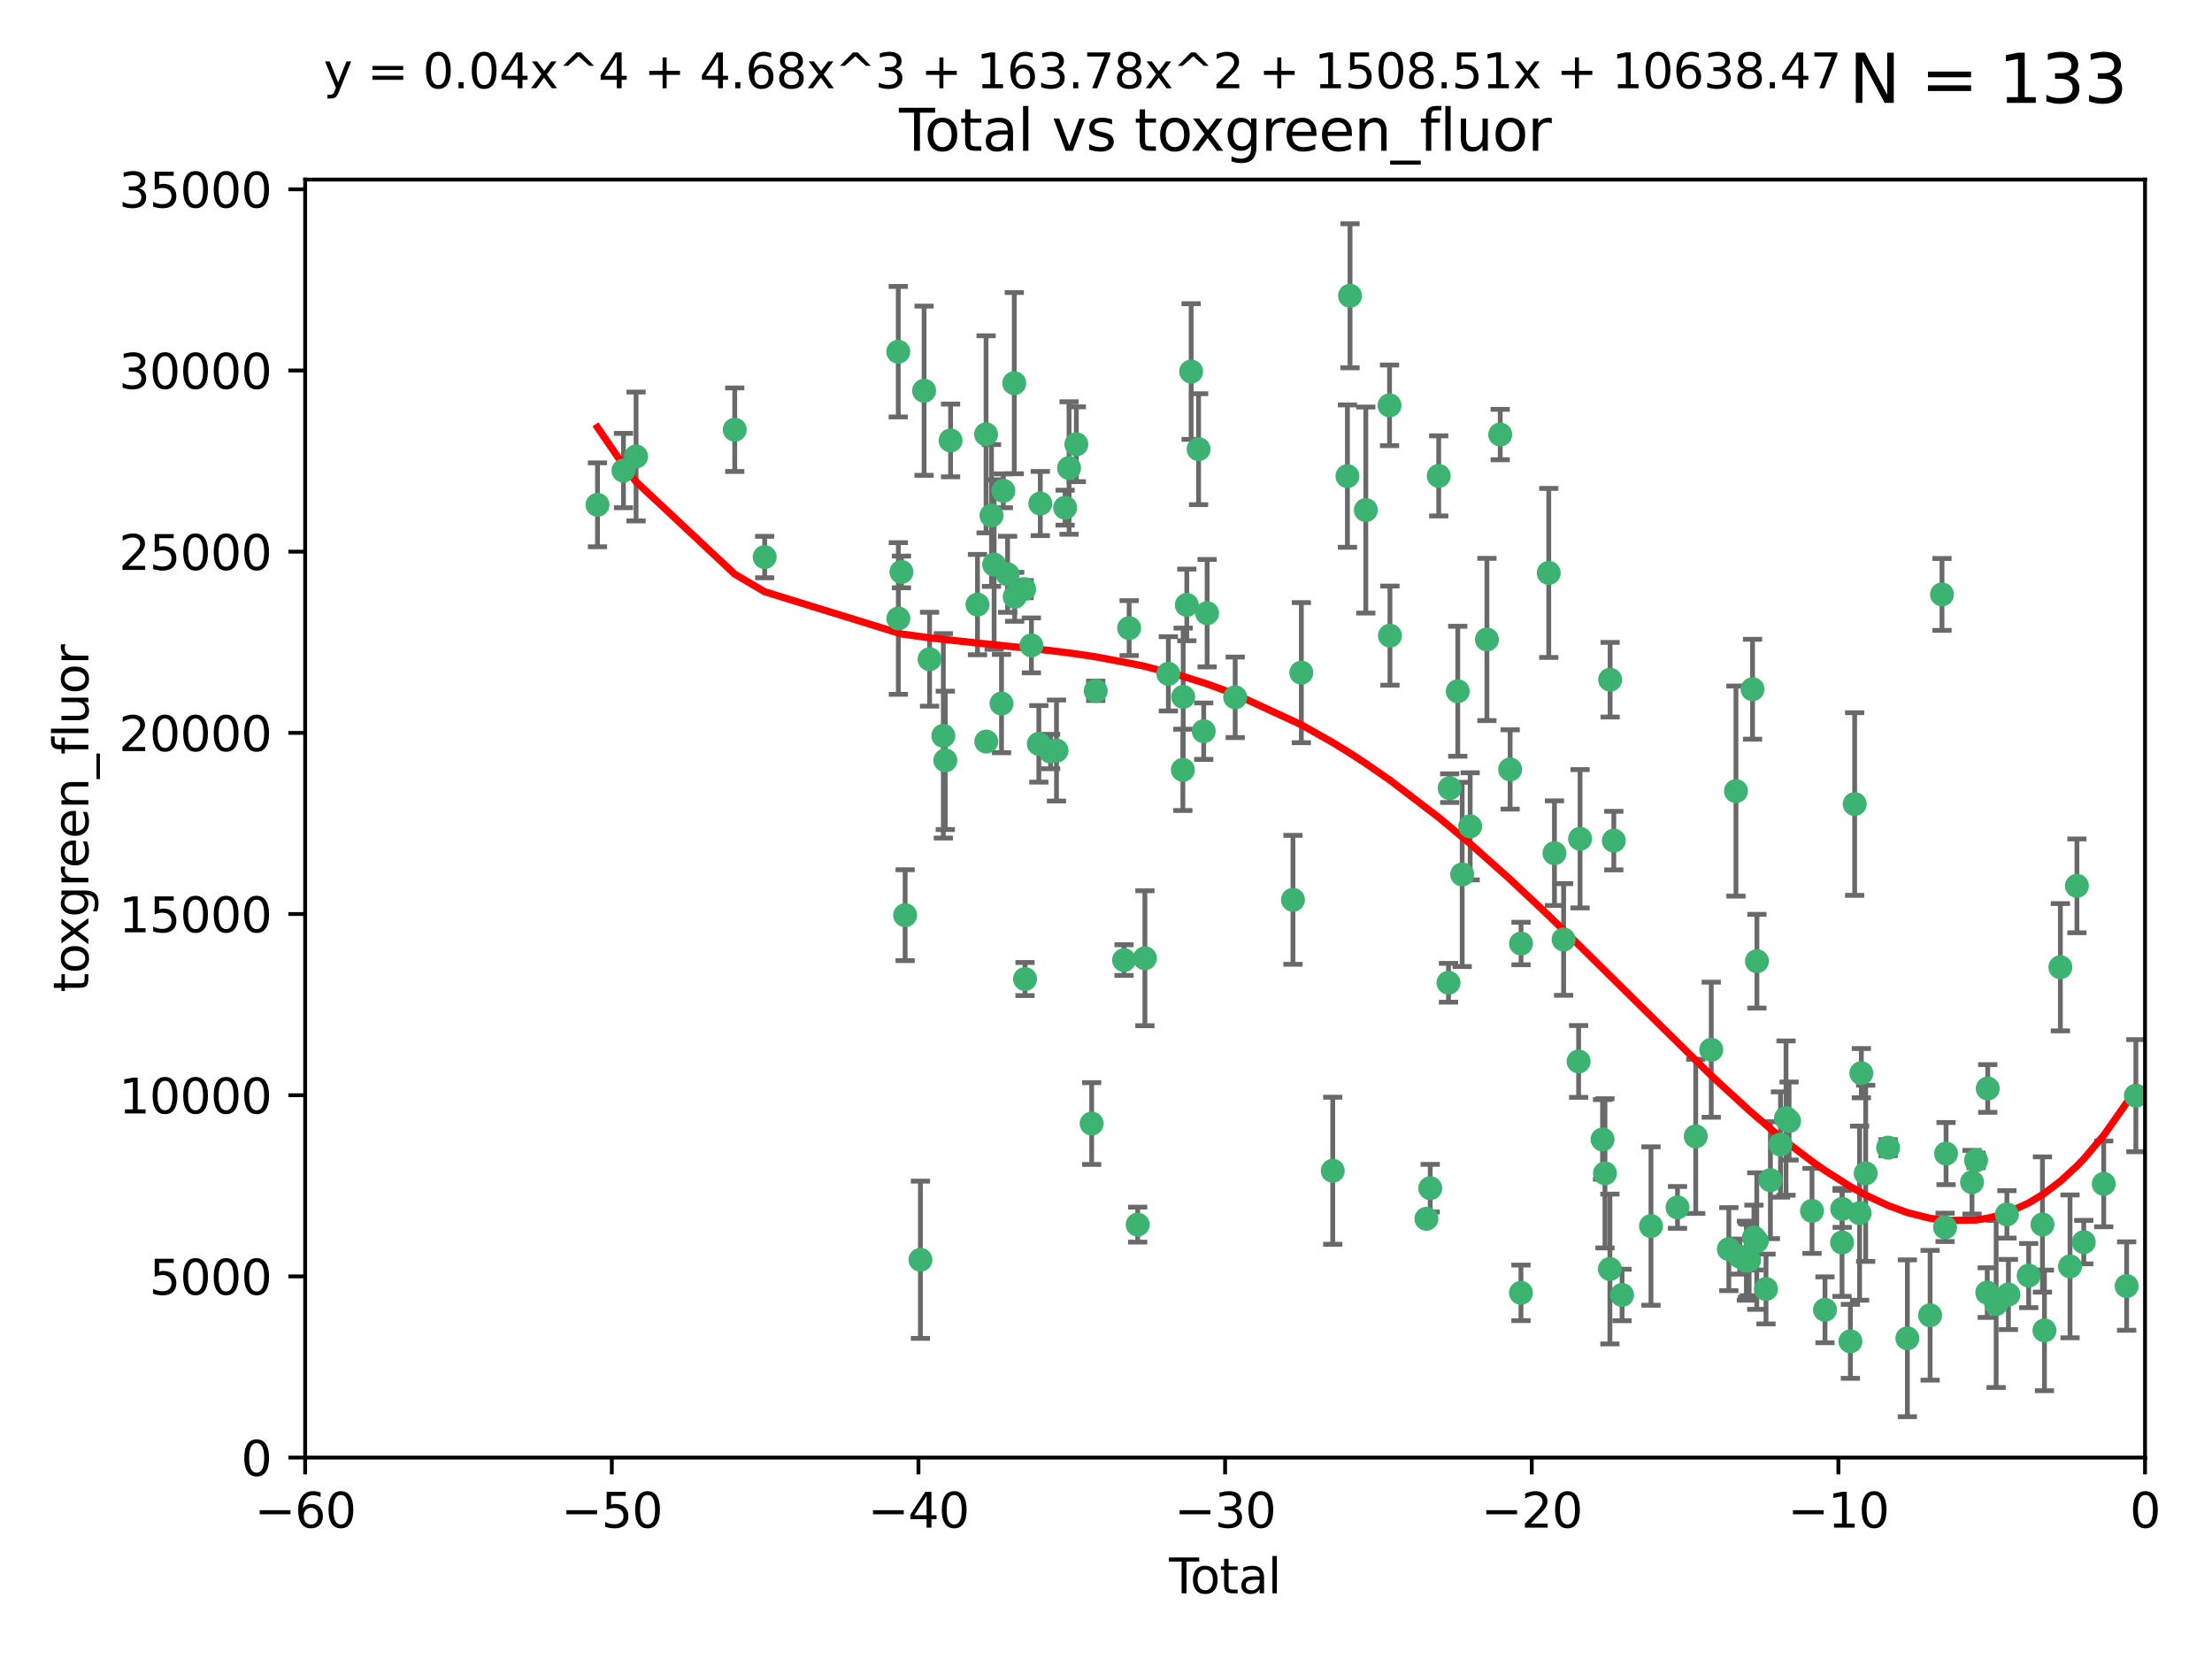 <?xml version="1.0" encoding="utf-8" standalone="no"?>
<!DOCTYPE svg PUBLIC "-//W3C//DTD SVG 1.1//EN"
  "http://www.w3.org/Graphics/SVG/1.1/DTD/svg11.dtd">
<svg xmlns:xlink="http://www.w3.org/1999/xlink" width="460.8pt" height="345.6pt" viewBox="0 0 460.8 345.6" xmlns="http://www.w3.org/2000/svg" version="1.1">
 <defs>
  <style type="text/css">*{stroke-linejoin: round; stroke-linecap: butt}</style>
 </defs>
 <g id="figure_1">
  <g id="patch_1">
   <path d="M 0 345.6 
L 460.8 345.6 
L 460.8 0 
L 0 0 
z
" style="fill: #ffffff"/>
  </g>
  <g id="axes_1">
   <g id="patch_2">
    <path d="M 63.571 303.64 
L 446.85 303.64 
L 446.85 37.411 
L 63.571 37.411 
z
" style="fill: #ffffff"/>
   </g>
   <g id="PathCollection_1">
    <defs>
     <path id="m3db690b215" d="M 0 1.118 
C 0.297 1.118 0.581 1 0.791 0.791 
C 1 0.581 1.118 0.297 1.118 0 
C 1.118 -0.297 1 -0.581 0.791 -0.791 
C 0.581 -1 0.297 -1.118 0 -1.118 
C -0.297 -1.118 -0.581 -1 -0.791 -0.791 
C -1 -0.581 -1.118 -0.297 -1.118 0 
C -1.118 0.297 -1 0.581 -0.791 0.791 
C -0.581 1 -0.297 1.118 0 1.118 
z
" style="stroke: #3cb371"/>
    </defs>
    <g clip-path="url(#pf71a636cfd)">
     <use xlink:href="#m3db690b215" x="124.468" y="105.159" style="fill: #3cb371; stroke: #3cb371"/>
     <use xlink:href="#m3db690b215" x="129.877" y="98.026" style="fill: #3cb371; stroke: #3cb371"/>
     <use xlink:href="#m3db690b215" x="132.505" y="95.094" style="fill: #3cb371; stroke: #3cb371"/>
     <use xlink:href="#m3db690b215" x="153.06" y="89.516" style="fill: #3cb371; stroke: #3cb371"/>
     <use xlink:href="#m3db690b215" x="159.296" y="116.045" style="fill: #3cb371; stroke: #3cb371"/>
     <use xlink:href="#m3db690b215" x="187.124" y="73.266" style="fill: #3cb371; stroke: #3cb371"/>
     <use xlink:href="#m3db690b215" x="187.142" y="128.839" style="fill: #3cb371; stroke: #3cb371"/>
     <use xlink:href="#m3db690b215" x="187.787" y="119.146" style="fill: #3cb371; stroke: #3cb371"/>
     <use xlink:href="#m3db690b215" x="188.558" y="190.648" style="fill: #3cb371; stroke: #3cb371"/>
     <use xlink:href="#m3db690b215" x="191.742" y="262.431" style="fill: #3cb371; stroke: #3cb371"/>
     <use xlink:href="#m3db690b215" x="192.505" y="81.394" style="fill: #3cb371; stroke: #3cb371"/>
     <use xlink:href="#m3db690b215" x="193.65" y="137.321" style="fill: #3cb371; stroke: #3cb371"/>
     <use xlink:href="#m3db690b215" x="196.516" y="153.285" style="fill: #3cb371; stroke: #3cb371"/>
     <use xlink:href="#m3db690b215" x="196.928" y="158.394" style="fill: #3cb371; stroke: #3cb371"/>
     <use xlink:href="#m3db690b215" x="198.022" y="91.754" style="fill: #3cb371; stroke: #3cb371"/>
     <use xlink:href="#m3db690b215" x="203.628" y="125.947" style="fill: #3cb371; stroke: #3cb371"/>
     <use xlink:href="#m3db690b215" x="205.416" y="90.475" style="fill: #3cb371; stroke: #3cb371"/>
     <use xlink:href="#m3db690b215" x="205.457" y="154.483" style="fill: #3cb371; stroke: #3cb371"/>
     <use xlink:href="#m3db690b215" x="206.546" y="107.386" style="fill: #3cb371; stroke: #3cb371"/>
     <use xlink:href="#m3db690b215" x="207.094" y="117.601" style="fill: #3cb371; stroke: #3cb371"/>
     <use xlink:href="#m3db690b215" x="208.633" y="146.564" style="fill: #3cb371; stroke: #3cb371"/>
     <use xlink:href="#m3db690b215" x="209.013" y="102.24" style="fill: #3cb371; stroke: #3cb371"/>
     <use xlink:href="#m3db690b215" x="209.899" y="119.635" style="fill: #3cb371; stroke: #3cb371"/>
     <use xlink:href="#m3db690b215" x="211.29" y="79.819" style="fill: #3cb371; stroke: #3cb371"/>
     <use xlink:href="#m3db690b215" x="211.376" y="124.329" style="fill: #3cb371; stroke: #3cb371"/>
     <use xlink:href="#m3db690b215" x="213.346" y="122.72" style="fill: #3cb371; stroke: #3cb371"/>
     <use xlink:href="#m3db690b215" x="213.53" y="203.953" style="fill: #3cb371; stroke: #3cb371"/>
     <use xlink:href="#m3db690b215" x="214.858" y="134.443" style="fill: #3cb371; stroke: #3cb371"/>
     <use xlink:href="#m3db690b215" x="216.408" y="154.954" style="fill: #3cb371; stroke: #3cb371"/>
     <use xlink:href="#m3db690b215" x="216.713" y="104.896" style="fill: #3cb371; stroke: #3cb371"/>
     <use xlink:href="#m3db690b215" x="218.856" y="156.559" style="fill: #3cb371; stroke: #3cb371"/>
     <use xlink:href="#m3db690b215" x="220.086" y="156.348" style="fill: #3cb371; stroke: #3cb371"/>
     <use xlink:href="#m3db690b215" x="221.886" y="105.756" style="fill: #3cb371; stroke: #3cb371"/>
     <use xlink:href="#m3db690b215" x="222.705" y="97.498" style="fill: #3cb371; stroke: #3cb371"/>
     <use xlink:href="#m3db690b215" x="224.223" y="92.545" style="fill: #3cb371; stroke: #3cb371"/>
     <use xlink:href="#m3db690b215" x="227.415" y="234.052" style="fill: #3cb371; stroke: #3cb371"/>
     <use xlink:href="#m3db690b215" x="228.257" y="143.916" style="fill: #3cb371; stroke: #3cb371"/>
     <use xlink:href="#m3db690b215" x="234.16" y="200.005" style="fill: #3cb371; stroke: #3cb371"/>
     <use xlink:href="#m3db690b215" x="235.222" y="130.84" style="fill: #3cb371; stroke: #3cb371"/>
     <use xlink:href="#m3db690b215" x="236.998" y="255.109" style="fill: #3cb371; stroke: #3cb371"/>
     <use xlink:href="#m3db690b215" x="238.504" y="199.62" style="fill: #3cb371; stroke: #3cb371"/>
     <use xlink:href="#m3db690b215" x="243.389" y="140.37" style="fill: #3cb371; stroke: #3cb371"/>
     <use xlink:href="#m3db690b215" x="246.416" y="160.372" style="fill: #3cb371; stroke: #3cb371"/>
     <use xlink:href="#m3db690b215" x="246.481" y="145.178" style="fill: #3cb371; stroke: #3cb371"/>
     <use xlink:href="#m3db690b215" x="247.236" y="126.015" style="fill: #3cb371; stroke: #3cb371"/>
     <use xlink:href="#m3db690b215" x="248.137" y="77.397" style="fill: #3cb371; stroke: #3cb371"/>
     <use xlink:href="#m3db690b215" x="249.689" y="93.572" style="fill: #3cb371; stroke: #3cb371"/>
     <use xlink:href="#m3db690b215" x="250.755" y="152.32" style="fill: #3cb371; stroke: #3cb371"/>
     <use xlink:href="#m3db690b215" x="251.465" y="127.738" style="fill: #3cb371; stroke: #3cb371"/>
     <use xlink:href="#m3db690b215" x="257.315" y="145.262" style="fill: #3cb371; stroke: #3cb371"/>
     <use xlink:href="#m3db690b215" x="269.346" y="187.448" style="fill: #3cb371; stroke: #3cb371"/>
     <use xlink:href="#m3db690b215" x="271.094" y="140.122" style="fill: #3cb371; stroke: #3cb371"/>
     <use xlink:href="#m3db690b215" x="277.635" y="243.887" style="fill: #3cb371; stroke: #3cb371"/>
     <use xlink:href="#m3db690b215" x="280.693" y="99.184" style="fill: #3cb371; stroke: #3cb371"/>
     <use xlink:href="#m3db690b215" x="281.237" y="61.614" style="fill: #3cb371; stroke: #3cb371"/>
     <use xlink:href="#m3db690b215" x="284.523" y="106.253" style="fill: #3cb371; stroke: #3cb371"/>
     <use xlink:href="#m3db690b215" x="289.467" y="84.44" style="fill: #3cb371; stroke: #3cb371"/>
     <use xlink:href="#m3db690b215" x="289.552" y="132.411" style="fill: #3cb371; stroke: #3cb371"/>
     <use xlink:href="#m3db690b215" x="297.153" y="253.893" style="fill: #3cb371; stroke: #3cb371"/>
     <use xlink:href="#m3db690b215" x="297.94" y="247.522" style="fill: #3cb371; stroke: #3cb371"/>
     <use xlink:href="#m3db690b215" x="299.712" y="99.14" style="fill: #3cb371; stroke: #3cb371"/>
     <use xlink:href="#m3db690b215" x="301.749" y="204.723" style="fill: #3cb371; stroke: #3cb371"/>
     <use xlink:href="#m3db690b215" x="301.998" y="164.19" style="fill: #3cb371; stroke: #3cb371"/>
     <use xlink:href="#m3db690b215" x="303.68" y="143.999" style="fill: #3cb371; stroke: #3cb371"/>
     <use xlink:href="#m3db690b215" x="304.598" y="182.16" style="fill: #3cb371; stroke: #3cb371"/>
     <use xlink:href="#m3db690b215" x="306.264" y="172.143" style="fill: #3cb371; stroke: #3cb371"/>
     <use xlink:href="#m3db690b215" x="309.75" y="133.213" style="fill: #3cb371; stroke: #3cb371"/>
     <use xlink:href="#m3db690b215" x="312.525" y="90.523" style="fill: #3cb371; stroke: #3cb371"/>
     <use xlink:href="#m3db690b215" x="314.588" y="160.289" style="fill: #3cb371; stroke: #3cb371"/>
     <use xlink:href="#m3db690b215" x="316.844" y="269.321" style="fill: #3cb371; stroke: #3cb371"/>
     <use xlink:href="#m3db690b215" x="316.858" y="196.552" style="fill: #3cb371; stroke: #3cb371"/>
     <use xlink:href="#m3db690b215" x="322.634" y="119.349" style="fill: #3cb371; stroke: #3cb371"/>
     <use xlink:href="#m3db690b215" x="323.821" y="177.728" style="fill: #3cb371; stroke: #3cb371"/>
     <use xlink:href="#m3db690b215" x="325.73" y="195.709" style="fill: #3cb371; stroke: #3cb371"/>
     <use xlink:href="#m3db690b215" x="328.853" y="221.118" style="fill: #3cb371; stroke: #3cb371"/>
     <use xlink:href="#m3db690b215" x="329.157" y="174.728" style="fill: #3cb371; stroke: #3cb371"/>
     <use xlink:href="#m3db690b215" x="333.841" y="237.366" style="fill: #3cb371; stroke: #3cb371"/>
     <use xlink:href="#m3db690b215" x="334.342" y="244.424" style="fill: #3cb371; stroke: #3cb371"/>
     <use xlink:href="#m3db690b215" x="335.371" y="264.357" style="fill: #3cb371; stroke: #3cb371"/>
     <use xlink:href="#m3db690b215" x="335.418" y="141.593" style="fill: #3cb371; stroke: #3cb371"/>
     <use xlink:href="#m3db690b215" x="336.187" y="175.112" style="fill: #3cb371; stroke: #3cb371"/>
     <use xlink:href="#m3db690b215" x="337.906" y="269.764" style="fill: #3cb371; stroke: #3cb371"/>
     <use xlink:href="#m3db690b215" x="343.931" y="255.406" style="fill: #3cb371; stroke: #3cb371"/>
     <use xlink:href="#m3db690b215" x="349.456" y="251.524" style="fill: #3cb371; stroke: #3cb371"/>
     <use xlink:href="#m3db690b215" x="353.253" y="236.725" style="fill: #3cb371; stroke: #3cb371"/>
     <use xlink:href="#m3db690b215" x="356.485" y="218.674" style="fill: #3cb371; stroke: #3cb371"/>
     <use xlink:href="#m3db690b215" x="360.15" y="260.219" style="fill: #3cb371; stroke: #3cb371"/>
     <use xlink:href="#m3db690b215" x="361.634" y="164.794" style="fill: #3cb371; stroke: #3cb371"/>
     <use xlink:href="#m3db690b215" x="362.418" y="261.772" style="fill: #3cb371; stroke: #3cb371"/>
     <use xlink:href="#m3db690b215" x="363.802" y="262.628" style="fill: #3cb371; stroke: #3cb371"/>
     <use xlink:href="#m3db690b215" x="364.037" y="262.571" style="fill: #3cb371; stroke: #3cb371"/>
     <use xlink:href="#m3db690b215" x="364.379" y="262.474" style="fill: #3cb371; stroke: #3cb371"/>
     <use xlink:href="#m3db690b215" x="365.089" y="143.576" style="fill: #3cb371; stroke: #3cb371"/>
     <use xlink:href="#m3db690b215" x="365.376" y="257.808" style="fill: #3cb371; stroke: #3cb371"/>
     <use xlink:href="#m3db690b215" x="365.969" y="258.536" style="fill: #3cb371; stroke: #3cb371"/>
     <use xlink:href="#m3db690b215" x="366.001" y="200.236" style="fill: #3cb371; stroke: #3cb371"/>
     <use xlink:href="#m3db690b215" x="367.891" y="268.519" style="fill: #3cb371; stroke: #3cb371"/>
     <use xlink:href="#m3db690b215" x="368.806" y="245.856" style="fill: #3cb371; stroke: #3cb371"/>
     <use xlink:href="#m3db690b215" x="370.913" y="238.42" style="fill: #3cb371; stroke: #3cb371"/>
     <use xlink:href="#m3db690b215" x="372.061" y="232.917" style="fill: #3cb371; stroke: #3cb371"/>
     <use xlink:href="#m3db690b215" x="372.7" y="233.529" style="fill: #3cb371; stroke: #3cb371"/>
     <use xlink:href="#m3db690b215" x="377.474" y="252.246" style="fill: #3cb371; stroke: #3cb371"/>
     <use xlink:href="#m3db690b215" x="380.181" y="272.858" style="fill: #3cb371; stroke: #3cb371"/>
     <use xlink:href="#m3db690b215" x="383.73" y="258.827" style="fill: #3cb371; stroke: #3cb371"/>
     <use xlink:href="#m3db690b215" x="383.763" y="251.838" style="fill: #3cb371; stroke: #3cb371"/>
     <use xlink:href="#m3db690b215" x="385.471" y="279.423" style="fill: #3cb371; stroke: #3cb371"/>
     <use xlink:href="#m3db690b215" x="386.359" y="167.495" style="fill: #3cb371; stroke: #3cb371"/>
     <use xlink:href="#m3db690b215" x="387.387" y="252.723" style="fill: #3cb371; stroke: #3cb371"/>
     <use xlink:href="#m3db690b215" x="387.751" y="223.562" style="fill: #3cb371; stroke: #3cb371"/>
     <use xlink:href="#m3db690b215" x="388.656" y="244.428" style="fill: #3cb371; stroke: #3cb371"/>
     <use xlink:href="#m3db690b215" x="393.325" y="239.078" style="fill: #3cb371; stroke: #3cb371"/>
     <use xlink:href="#m3db690b215" x="397.338" y="278.792" style="fill: #3cb371; stroke: #3cb371"/>
     <use xlink:href="#m3db690b215" x="402.078" y="273.991" style="fill: #3cb371; stroke: #3cb371"/>
     <use xlink:href="#m3db690b215" x="404.555" y="123.828" style="fill: #3cb371; stroke: #3cb371"/>
     <use xlink:href="#m3db690b215" x="405.193" y="255.679" style="fill: #3cb371; stroke: #3cb371"/>
     <use xlink:href="#m3db690b215" x="405.4" y="240.314" style="fill: #3cb371; stroke: #3cb371"/>
     <use xlink:href="#m3db690b215" x="410.811" y="246.273" style="fill: #3cb371; stroke: #3cb371"/>
     <use xlink:href="#m3db690b215" x="411.653" y="241.718" style="fill: #3cb371; stroke: #3cb371"/>
     <use xlink:href="#m3db690b215" x="413.98" y="269.275" style="fill: #3cb371; stroke: #3cb371"/>
     <use xlink:href="#m3db690b215" x="414.079" y="226.752" style="fill: #3cb371; stroke: #3cb371"/>
     <use xlink:href="#m3db690b215" x="415.834" y="271.652" style="fill: #3cb371; stroke: #3cb371"/>
     <use xlink:href="#m3db690b215" x="418.073" y="252.978" style="fill: #3cb371; stroke: #3cb371"/>
     <use xlink:href="#m3db690b215" x="418.393" y="269.669" style="fill: #3cb371; stroke: #3cb371"/>
     <use xlink:href="#m3db690b215" x="422.61" y="265.728" style="fill: #3cb371; stroke: #3cb371"/>
     <use xlink:href="#m3db690b215" x="425.482" y="255.087" style="fill: #3cb371; stroke: #3cb371"/>
     <use xlink:href="#m3db690b215" x="425.895" y="277.145" style="fill: #3cb371; stroke: #3cb371"/>
     <use xlink:href="#m3db690b215" x="429.212" y="201.488" style="fill: #3cb371; stroke: #3cb371"/>
     <use xlink:href="#m3db690b215" x="431.226" y="263.81" style="fill: #3cb371; stroke: #3cb371"/>
     <use xlink:href="#m3db690b215" x="432.66" y="184.534" style="fill: #3cb371; stroke: #3cb371"/>
     <use xlink:href="#m3db690b215" x="434.085" y="258.759" style="fill: #3cb371; stroke: #3cb371"/>
     <use xlink:href="#m3db690b215" x="438.245" y="246.624" style="fill: #3cb371; stroke: #3cb371"/>
     <use xlink:href="#m3db690b215" x="443.019" y="267.91" style="fill: #3cb371; stroke: #3cb371"/>
     <use xlink:href="#m3db690b215" x="444.939" y="228.248" style="fill: #3cb371; stroke: #3cb371"/>
    </g>
   </g>
   <g id="matplotlib.axis_1">
    <g id="xtick_1">
     <g id="line2d_1">
      <defs>
       <path id="mc6626bc712" d="M 0 0 
L 0 3.5 
" style="stroke: #000000; stroke-width: 0.8"/>
      </defs>
      <g>
       <use xlink:href="#mc6626bc712" x="63.571" y="303.64" style="stroke: #000000; stroke-width: 0.8"/>
      </g>
     </g>
     <g id="text_1">
      <!-- −60 -->
      <g transform="translate(53.019 318.238)scale(0.1 -0.1)">
       <defs>
        <path id="DejaVuSans-2212" d="M 678 2272 
L 4684 2272 
L 4684 1741 
L 678 1741 
L 678 2272 
z
" transform="scale(0.016)"/>
        <path id="DejaVuSans-36" d="M 2113 2584 
Q 1688 2584 1439 2293 
Q 1191 2003 1191 1497 
Q 1191 994 1439 701 
Q 1688 409 2113 409 
Q 2538 409 2786 701 
Q 3034 994 3034 1497 
Q 3034 2003 2786 2293 
Q 2538 2584 2113 2584 
z
M 3366 4563 
L 3366 3988 
Q 3128 4100 2886 4159 
Q 2644 4219 2406 4219 
Q 1781 4219 1451 3797 
Q 1122 3375 1075 2522 
Q 1259 2794 1537 2939 
Q 1816 3084 2150 3084 
Q 2853 3084 3261 2657 
Q 3669 2231 3669 1497 
Q 3669 778 3244 343 
Q 2819 -91 2113 -91 
Q 1303 -91 875 529 
Q 447 1150 447 2328 
Q 447 3434 972 4092 
Q 1497 4750 2381 4750 
Q 2619 4750 2861 4703 
Q 3103 4656 3366 4563 
z
" transform="scale(0.016)"/>
        <path id="DejaVuSans-30" d="M 2034 4250 
Q 1547 4250 1301 3770 
Q 1056 3291 1056 2328 
Q 1056 1369 1301 889 
Q 1547 409 2034 409 
Q 2525 409 2770 889 
Q 3016 1369 3016 2328 
Q 3016 3291 2770 3770 
Q 2525 4250 2034 4250 
z
M 2034 4750 
Q 2819 4750 3233 4129 
Q 3647 3509 3647 2328 
Q 3647 1150 3233 529 
Q 2819 -91 2034 -91 
Q 1250 -91 836 529 
Q 422 1150 422 2328 
Q 422 3509 836 4129 
Q 1250 4750 2034 4750 
z
" transform="scale(0.016)"/>
       </defs>
       <use xlink:href="#DejaVuSans-2212"/>
       <use xlink:href="#DejaVuSans-36" x="83.789"/>
       <use xlink:href="#DejaVuSans-30" x="147.412"/>
      </g>
     </g>
    </g>
    <g id="xtick_2">
     <g id="line2d_2">
      <g>
       <use xlink:href="#mc6626bc712" x="127.451" y="303.64" style="stroke: #000000; stroke-width: 0.8"/>
      </g>
     </g>
     <g id="text_2">
      <!-- −50 -->
      <g transform="translate(116.899 318.238)scale(0.1 -0.1)">
       <defs>
        <path id="DejaVuSans-35" d="M 691 4666 
L 3169 4666 
L 3169 4134 
L 1269 4134 
L 1269 2991 
Q 1406 3038 1543 3061 
Q 1681 3084 1819 3084 
Q 2600 3084 3056 2656 
Q 3513 2228 3513 1497 
Q 3513 744 3044 326 
Q 2575 -91 1722 -91 
Q 1428 -91 1123 -41 
Q 819 9 494 109 
L 494 744 
Q 775 591 1075 516 
Q 1375 441 1709 441 
Q 2250 441 2565 725 
Q 2881 1009 2881 1497 
Q 2881 1984 2565 2268 
Q 2250 2553 1709 2553 
Q 1456 2553 1204 2497 
Q 953 2441 691 2322 
L 691 4666 
z
" transform="scale(0.016)"/>
       </defs>
       <use xlink:href="#DejaVuSans-2212"/>
       <use xlink:href="#DejaVuSans-35" x="83.789"/>
       <use xlink:href="#DejaVuSans-30" x="147.412"/>
      </g>
     </g>
    </g>
    <g id="xtick_3">
     <g id="line2d_3">
      <g>
       <use xlink:href="#mc6626bc712" x="191.331" y="303.64" style="stroke: #000000; stroke-width: 0.8"/>
      </g>
     </g>
     <g id="text_3">
      <!-- −40 -->
      <g transform="translate(180.778 318.238)scale(0.1 -0.1)">
       <defs>
        <path id="DejaVuSans-34" d="M 2419 4116 
L 825 1625 
L 2419 1625 
L 2419 4116 
z
M 2253 4666 
L 3047 4666 
L 3047 1625 
L 3713 1625 
L 3713 1100 
L 3047 1100 
L 3047 0 
L 2419 0 
L 2419 1100 
L 313 1100 
L 313 1709 
L 2253 4666 
z
" transform="scale(0.016)"/>
       </defs>
       <use xlink:href="#DejaVuSans-2212"/>
       <use xlink:href="#DejaVuSans-34" x="83.789"/>
       <use xlink:href="#DejaVuSans-30" x="147.412"/>
      </g>
     </g>
    </g>
    <g id="xtick_4">
     <g id="line2d_4">
      <g>
       <use xlink:href="#mc6626bc712" x="255.211" y="303.64" style="stroke: #000000; stroke-width: 0.8"/>
      </g>
     </g>
     <g id="text_4">
      <!-- −30 -->
      <g transform="translate(244.658 318.238)scale(0.1 -0.1)">
       <defs>
        <path id="DejaVuSans-33" d="M 2597 2516 
Q 3050 2419 3304 2112 
Q 3559 1806 3559 1356 
Q 3559 666 3084 287 
Q 2609 -91 1734 -91 
Q 1441 -91 1130 -33 
Q 819 25 488 141 
L 488 750 
Q 750 597 1062 519 
Q 1375 441 1716 441 
Q 2309 441 2620 675 
Q 2931 909 2931 1356 
Q 2931 1769 2642 2001 
Q 2353 2234 1838 2234 
L 1294 2234 
L 1294 2753 
L 1863 2753 
Q 2328 2753 2575 2939 
Q 2822 3125 2822 3475 
Q 2822 3834 2567 4026 
Q 2313 4219 1838 4219 
Q 1578 4219 1281 4162 
Q 984 4106 628 3988 
L 628 4550 
Q 988 4650 1302 4700 
Q 1616 4750 1894 4750 
Q 2613 4750 3031 4423 
Q 3450 4097 3450 3541 
Q 3450 3153 3228 2886 
Q 3006 2619 2597 2516 
z
" transform="scale(0.016)"/>
       </defs>
       <use xlink:href="#DejaVuSans-2212"/>
       <use xlink:href="#DejaVuSans-33" x="83.789"/>
       <use xlink:href="#DejaVuSans-30" x="147.412"/>
      </g>
     </g>
    </g>
    <g id="xtick_5">
     <g id="line2d_5">
      <g>
       <use xlink:href="#mc6626bc712" x="319.09" y="303.64" style="stroke: #000000; stroke-width: 0.8"/>
      </g>
     </g>
     <g id="text_5">
      <!-- −20 -->
      <g transform="translate(308.538 318.238)scale(0.1 -0.1)">
       <defs>
        <path id="DejaVuSans-32" d="M 1228 531 
L 3431 531 
L 3431 0 
L 469 0 
L 469 531 
Q 828 903 1448 1529 
Q 2069 2156 2228 2338 
Q 2531 2678 2651 2914 
Q 2772 3150 2772 3378 
Q 2772 3750 2511 3984 
Q 2250 4219 1831 4219 
Q 1534 4219 1204 4116 
Q 875 4013 500 3803 
L 500 4441 
Q 881 4594 1212 4672 
Q 1544 4750 1819 4750 
Q 2544 4750 2975 4387 
Q 3406 4025 3406 3419 
Q 3406 3131 3298 2873 
Q 3191 2616 2906 2266 
Q 2828 2175 2409 1742 
Q 1991 1309 1228 531 
z
" transform="scale(0.016)"/>
       </defs>
       <use xlink:href="#DejaVuSans-2212"/>
       <use xlink:href="#DejaVuSans-32" x="83.789"/>
       <use xlink:href="#DejaVuSans-30" x="147.412"/>
      </g>
     </g>
    </g>
    <g id="xtick_6">
     <g id="line2d_6">
      <g>
       <use xlink:href="#mc6626bc712" x="382.97" y="303.64" style="stroke: #000000; stroke-width: 0.8"/>
      </g>
     </g>
     <g id="text_6">
      <!-- −10 -->
      <g transform="translate(372.418 318.238)scale(0.1 -0.1)">
       <defs>
        <path id="DejaVuSans-31" d="M 794 531 
L 1825 531 
L 1825 4091 
L 703 3866 
L 703 4441 
L 1819 4666 
L 2450 4666 
L 2450 531 
L 3481 531 
L 3481 0 
L 794 0 
L 794 531 
z
" transform="scale(0.016)"/>
       </defs>
       <use xlink:href="#DejaVuSans-2212"/>
       <use xlink:href="#DejaVuSans-31" x="83.789"/>
       <use xlink:href="#DejaVuSans-30" x="147.412"/>
      </g>
     </g>
    </g>
    <g id="xtick_7">
     <g id="line2d_7">
      <g>
       <use xlink:href="#mc6626bc712" x="446.85" y="303.64" style="stroke: #000000; stroke-width: 0.8"/>
      </g>
     </g>
     <g id="text_7">
      <!-- 0 -->
      <g transform="translate(443.669 318.238)scale(0.1 -0.1)">
       <use xlink:href="#DejaVuSans-30"/>
      </g>
     </g>
    </g>
    <g id="text_8">
     <!-- Total -->
     <g transform="translate(243.534 331.917)scale(0.1 -0.1)">
      <defs>
       <path id="DejaVuSans-54" d="M -19 4666 
L 3928 4666 
L 3928 4134 
L 2272 4134 
L 2272 0 
L 1638 0 
L 1638 4134 
L -19 4134 
L -19 4666 
z
" transform="scale(0.016)"/>
       <path id="DejaVuSans-6f" d="M 1959 3097 
Q 1497 3097 1228 2736 
Q 959 2375 959 1747 
Q 959 1119 1226 758 
Q 1494 397 1959 397 
Q 2419 397 2687 759 
Q 2956 1122 2956 1747 
Q 2956 2369 2687 2733 
Q 2419 3097 1959 3097 
z
M 1959 3584 
Q 2709 3584 3137 3096 
Q 3566 2609 3566 1747 
Q 3566 888 3137 398 
Q 2709 -91 1959 -91 
Q 1206 -91 779 398 
Q 353 888 353 1747 
Q 353 2609 779 3096 
Q 1206 3584 1959 3584 
z
" transform="scale(0.016)"/>
       <path id="DejaVuSans-74" d="M 1172 4494 
L 1172 3500 
L 2356 3500 
L 2356 3053 
L 1172 3053 
L 1172 1153 
Q 1172 725 1289 603 
Q 1406 481 1766 481 
L 2356 481 
L 2356 0 
L 1766 0 
Q 1100 0 847 248 
Q 594 497 594 1153 
L 594 3053 
L 172 3053 
L 172 3500 
L 594 3500 
L 594 4494 
L 1172 4494 
z
" transform="scale(0.016)"/>
       <path id="DejaVuSans-61" d="M 2194 1759 
Q 1497 1759 1228 1600 
Q 959 1441 959 1056 
Q 959 750 1161 570 
Q 1363 391 1709 391 
Q 2188 391 2477 730 
Q 2766 1069 2766 1631 
L 2766 1759 
L 2194 1759 
z
M 3341 1997 
L 3341 0 
L 2766 0 
L 2766 531 
Q 2569 213 2275 61 
Q 1981 -91 1556 -91 
Q 1019 -91 701 211 
Q 384 513 384 1019 
Q 384 1609 779 1909 
Q 1175 2209 1959 2209 
L 2766 2209 
L 2766 2266 
Q 2766 2663 2505 2880 
Q 2244 3097 1772 3097 
Q 1472 3097 1187 3025 
Q 903 2953 641 2809 
L 641 3341 
Q 956 3463 1253 3523 
Q 1550 3584 1831 3584 
Q 2591 3584 2966 3190 
Q 3341 2797 3341 1997 
z
" transform="scale(0.016)"/>
       <path id="DejaVuSans-6c" d="M 603 4863 
L 1178 4863 
L 1178 0 
L 603 0 
L 603 4863 
z
" transform="scale(0.016)"/>
      </defs>
      <use xlink:href="#DejaVuSans-54"/>
      <use xlink:href="#DejaVuSans-6f" x="44.084"/>
      <use xlink:href="#DejaVuSans-74" x="105.266"/>
      <use xlink:href="#DejaVuSans-61" x="144.475"/>
      <use xlink:href="#DejaVuSans-6c" x="205.754"/>
     </g>
    </g>
   </g>
   <g id="matplotlib.axis_2">
    <g id="ytick_1">
     <g id="line2d_8">
      <defs>
       <path id="m028971ab76" d="M 0 0 
L -3.5 0 
" style="stroke: #000000; stroke-width: 0.8"/>
      </defs>
      <g>
       <use xlink:href="#m028971ab76" x="63.571" y="303.64" style="stroke: #000000; stroke-width: 0.8"/>
      </g>
     </g>
     <g id="text_9">
      <!-- 0 -->
      <g transform="translate(50.209 307.439)scale(0.1 -0.1)">
       <use xlink:href="#DejaVuSans-30"/>
      </g>
     </g>
    </g>
    <g id="ytick_2">
     <g id="line2d_9">
      <g>
       <use xlink:href="#m028971ab76" x="63.571" y="265.897" style="stroke: #000000; stroke-width: 0.8"/>
      </g>
     </g>
     <g id="text_10">
      <!-- 5000 -->
      <g transform="translate(31.121 269.696)scale(0.1 -0.1)">
       <use xlink:href="#DejaVuSans-35"/>
       <use xlink:href="#DejaVuSans-30" x="63.623"/>
       <use xlink:href="#DejaVuSans-30" x="127.246"/>
       <use xlink:href="#DejaVuSans-30" x="190.869"/>
      </g>
     </g>
    </g>
    <g id="ytick_3">
     <g id="line2d_10">
      <g>
       <use xlink:href="#m028971ab76" x="63.571" y="228.154" style="stroke: #000000; stroke-width: 0.8"/>
      </g>
     </g>
     <g id="text_11">
      <!-- 10000 -->
      <g transform="translate(24.759 231.953)scale(0.1 -0.1)">
       <use xlink:href="#DejaVuSans-31"/>
       <use xlink:href="#DejaVuSans-30" x="63.623"/>
       <use xlink:href="#DejaVuSans-30" x="127.246"/>
       <use xlink:href="#DejaVuSans-30" x="190.869"/>
       <use xlink:href="#DejaVuSans-30" x="254.492"/>
      </g>
     </g>
    </g>
    <g id="ytick_4">
     <g id="line2d_11">
      <g>
       <use xlink:href="#m028971ab76" x="63.571" y="190.411" style="stroke: #000000; stroke-width: 0.8"/>
      </g>
     </g>
     <g id="text_12">
      <!-- 15000 -->
      <g transform="translate(24.759 194.21)scale(0.1 -0.1)">
       <use xlink:href="#DejaVuSans-31"/>
       <use xlink:href="#DejaVuSans-35" x="63.623"/>
       <use xlink:href="#DejaVuSans-30" x="127.246"/>
       <use xlink:href="#DejaVuSans-30" x="190.869"/>
       <use xlink:href="#DejaVuSans-30" x="254.492"/>
      </g>
     </g>
    </g>
    <g id="ytick_5">
     <g id="line2d_12">
      <g>
       <use xlink:href="#m028971ab76" x="63.571" y="152.668" style="stroke: #000000; stroke-width: 0.8"/>
      </g>
     </g>
     <g id="text_13">
      <!-- 20000 -->
      <g transform="translate(24.759 156.467)scale(0.1 -0.1)">
       <use xlink:href="#DejaVuSans-32"/>
       <use xlink:href="#DejaVuSans-30" x="63.623"/>
       <use xlink:href="#DejaVuSans-30" x="127.246"/>
       <use xlink:href="#DejaVuSans-30" x="190.869"/>
       <use xlink:href="#DejaVuSans-30" x="254.492"/>
      </g>
     </g>
    </g>
    <g id="ytick_6">
     <g id="line2d_13">
      <g>
       <use xlink:href="#m028971ab76" x="63.571" y="114.925" style="stroke: #000000; stroke-width: 0.8"/>
      </g>
     </g>
     <g id="text_14">
      <!-- 25000 -->
      <g transform="translate(24.759 118.724)scale(0.1 -0.1)">
       <use xlink:href="#DejaVuSans-32"/>
       <use xlink:href="#DejaVuSans-35" x="63.623"/>
       <use xlink:href="#DejaVuSans-30" x="127.246"/>
       <use xlink:href="#DejaVuSans-30" x="190.869"/>
       <use xlink:href="#DejaVuSans-30" x="254.492"/>
      </g>
     </g>
    </g>
    <g id="ytick_7">
     <g id="line2d_14">
      <g>
       <use xlink:href="#m028971ab76" x="63.571" y="77.181" style="stroke: #000000; stroke-width: 0.8"/>
      </g>
     </g>
     <g id="text_15">
      <!-- 30000 -->
      <g transform="translate(24.759 80.981)scale(0.1 -0.1)">
       <use xlink:href="#DejaVuSans-33"/>
       <use xlink:href="#DejaVuSans-30" x="63.623"/>
       <use xlink:href="#DejaVuSans-30" x="127.246"/>
       <use xlink:href="#DejaVuSans-30" x="190.869"/>
       <use xlink:href="#DejaVuSans-30" x="254.492"/>
      </g>
     </g>
    </g>
    <g id="ytick_8">
     <g id="line2d_15">
      <g>
       <use xlink:href="#m028971ab76" x="63.571" y="39.438" style="stroke: #000000; stroke-width: 0.8"/>
      </g>
     </g>
     <g id="text_16">
      <!-- 35000 -->
      <g transform="translate(24.759 43.238)scale(0.1 -0.1)">
       <use xlink:href="#DejaVuSans-33"/>
       <use xlink:href="#DejaVuSans-35" x="63.623"/>
       <use xlink:href="#DejaVuSans-30" x="127.246"/>
       <use xlink:href="#DejaVuSans-30" x="190.869"/>
       <use xlink:href="#DejaVuSans-30" x="254.492"/>
      </g>
     </g>
    </g>
    <g id="text_17">
     <!-- toxgreen_fluor -->
     <g transform="translate(18.401 206.72)rotate(-90)scale(0.1 -0.1)">
      <defs>
       <path id="DejaVuSans-78" d="M 3513 3500 
L 2247 1797 
L 3578 0 
L 2900 0 
L 1881 1375 
L 863 0 
L 184 0 
L 1544 1831 
L 300 3500 
L 978 3500 
L 1906 2253 
L 2834 3500 
L 3513 3500 
z
" transform="scale(0.016)"/>
       <path id="DejaVuSans-67" d="M 2906 1791 
Q 2906 2416 2648 2759 
Q 2391 3103 1925 3103 
Q 1463 3103 1205 2759 
Q 947 2416 947 1791 
Q 947 1169 1205 825 
Q 1463 481 1925 481 
Q 2391 481 2648 825 
Q 2906 1169 2906 1791 
z
M 3481 434 
Q 3481 -459 3084 -895 
Q 2688 -1331 1869 -1331 
Q 1566 -1331 1297 -1286 
Q 1028 -1241 775 -1147 
L 775 -588 
Q 1028 -725 1275 -790 
Q 1522 -856 1778 -856 
Q 2344 -856 2625 -561 
Q 2906 -266 2906 331 
L 2906 616 
Q 2728 306 2450 153 
Q 2172 0 1784 0 
Q 1141 0 747 490 
Q 353 981 353 1791 
Q 353 2603 747 3093 
Q 1141 3584 1784 3584 
Q 2172 3584 2450 3431 
Q 2728 3278 2906 2969 
L 2906 3500 
L 3481 3500 
L 3481 434 
z
" transform="scale(0.016)"/>
       <path id="DejaVuSans-72" d="M 2631 2963 
Q 2534 3019 2420 3045 
Q 2306 3072 2169 3072 
Q 1681 3072 1420 2755 
Q 1159 2438 1159 1844 
L 1159 0 
L 581 0 
L 581 3500 
L 1159 3500 
L 1159 2956 
Q 1341 3275 1631 3429 
Q 1922 3584 2338 3584 
Q 2397 3584 2469 3576 
Q 2541 3569 2628 3553 
L 2631 2963 
z
" transform="scale(0.016)"/>
       <path id="DejaVuSans-65" d="M 3597 1894 
L 3597 1613 
L 953 1613 
Q 991 1019 1311 708 
Q 1631 397 2203 397 
Q 2534 397 2845 478 
Q 3156 559 3463 722 
L 3463 178 
Q 3153 47 2828 -22 
Q 2503 -91 2169 -91 
Q 1331 -91 842 396 
Q 353 884 353 1716 
Q 353 2575 817 3079 
Q 1281 3584 2069 3584 
Q 2775 3584 3186 3129 
Q 3597 2675 3597 1894 
z
M 3022 2063 
Q 3016 2534 2758 2815 
Q 2500 3097 2075 3097 
Q 1594 3097 1305 2825 
Q 1016 2553 972 2059 
L 3022 2063 
z
" transform="scale(0.016)"/>
       <path id="DejaVuSans-6e" d="M 3513 2113 
L 3513 0 
L 2938 0 
L 2938 2094 
Q 2938 2591 2744 2837 
Q 2550 3084 2163 3084 
Q 1697 3084 1428 2787 
Q 1159 2491 1159 1978 
L 1159 0 
L 581 0 
L 581 3500 
L 1159 3500 
L 1159 2956 
Q 1366 3272 1645 3428 
Q 1925 3584 2291 3584 
Q 2894 3584 3203 3211 
Q 3513 2838 3513 2113 
z
" transform="scale(0.016)"/>
       <path id="DejaVuSans-5f" d="M 3263 -1063 
L 3263 -1509 
L -63 -1509 
L -63 -1063 
L 3263 -1063 
z
" transform="scale(0.016)"/>
       <path id="DejaVuSans-66" d="M 2375 4863 
L 2375 4384 
L 1825 4384 
Q 1516 4384 1395 4259 
Q 1275 4134 1275 3809 
L 1275 3500 
L 2222 3500 
L 2222 3053 
L 1275 3053 
L 1275 0 
L 697 0 
L 697 3053 
L 147 3053 
L 147 3500 
L 697 3500 
L 697 3744 
Q 697 4328 969 4595 
Q 1241 4863 1831 4863 
L 2375 4863 
z
" transform="scale(0.016)"/>
       <path id="DejaVuSans-75" d="M 544 1381 
L 544 3500 
L 1119 3500 
L 1119 1403 
Q 1119 906 1312 657 
Q 1506 409 1894 409 
Q 2359 409 2629 706 
Q 2900 1003 2900 1516 
L 2900 3500 
L 3475 3500 
L 3475 0 
L 2900 0 
L 2900 538 
Q 2691 219 2414 64 
Q 2138 -91 1772 -91 
Q 1169 -91 856 284 
Q 544 659 544 1381 
z
M 1991 3584 
L 1991 3584 
z
" transform="scale(0.016)"/>
      </defs>
      <use xlink:href="#DejaVuSans-74"/>
      <use xlink:href="#DejaVuSans-6f" x="39.209"/>
      <use xlink:href="#DejaVuSans-78" x="97.266"/>
      <use xlink:href="#DejaVuSans-67" x="156.445"/>
      <use xlink:href="#DejaVuSans-72" x="219.922"/>
      <use xlink:href="#DejaVuSans-65" x="258.785"/>
      <use xlink:href="#DejaVuSans-65" x="320.309"/>
      <use xlink:href="#DejaVuSans-6e" x="381.832"/>
      <use xlink:href="#DejaVuSans-5f" x="445.211"/>
      <use xlink:href="#DejaVuSans-66" x="495.211"/>
      <use xlink:href="#DejaVuSans-6c" x="530.416"/>
      <use xlink:href="#DejaVuSans-75" x="558.199"/>
      <use xlink:href="#DejaVuSans-6f" x="621.578"/>
      <use xlink:href="#DejaVuSans-72" x="682.76"/>
     </g>
    </g>
   </g>
   <g id="LineCollection_1">
    <path d="M 124.468 113.901 
L 124.468 96.418 
" clip-path="url(#pf71a636cfd)" style="fill: none; stroke: #696969"/>
    <path d="M 129.877 105.772 
L 129.877 90.281 
" clip-path="url(#pf71a636cfd)" style="fill: none; stroke: #696969"/>
    <path d="M 132.505 108.514 
L 132.505 81.675 
" clip-path="url(#pf71a636cfd)" style="fill: none; stroke: #696969"/>
    <path d="M 153.06 98.217 
L 153.06 80.815 
" clip-path="url(#pf71a636cfd)" style="fill: none; stroke: #696969"/>
    <path d="M 159.296 120.361 
L 159.296 111.729 
" clip-path="url(#pf71a636cfd)" style="fill: none; stroke: #696969"/>
    <path d="M 187.124 86.861 
L 187.124 59.671 
" clip-path="url(#pf71a636cfd)" style="fill: none; stroke: #696969"/>
    <path d="M 187.142 144.637 
L 187.142 113.041 
" clip-path="url(#pf71a636cfd)" style="fill: none; stroke: #696969"/>
    <path d="M 187.787 122.449 
L 187.787 115.842 
" clip-path="url(#pf71a636cfd)" style="fill: none; stroke: #696969"/>
    <path d="M 188.558 200.118 
L 188.558 181.177 
" clip-path="url(#pf71a636cfd)" style="fill: none; stroke: #696969"/>
    <path d="M 191.742 278.807 
L 191.742 246.054 
" clip-path="url(#pf71a636cfd)" style="fill: none; stroke: #696969"/>
    <path d="M 192.505 99.017 
L 192.505 63.771 
" clip-path="url(#pf71a636cfd)" style="fill: none; stroke: #696969"/>
    <path d="M 193.65 147.102 
L 193.65 127.541 
" clip-path="url(#pf71a636cfd)" style="fill: none; stroke: #696969"/>
    <path d="M 196.516 174.582 
L 196.516 131.988 
" clip-path="url(#pf71a636cfd)" style="fill: none; stroke: #696969"/>
    <path d="M 196.928 172.807 
L 196.928 143.981 
" clip-path="url(#pf71a636cfd)" style="fill: none; stroke: #696969"/>
    <path d="M 198.022 99.334 
L 198.022 84.174 
" clip-path="url(#pf71a636cfd)" style="fill: none; stroke: #696969"/>
    <path d="M 203.628 136.397 
L 203.628 115.497 
" clip-path="url(#pf71a636cfd)" style="fill: none; stroke: #696969"/>
    <path d="M 205.416 111.003 
L 205.416 69.947 
" clip-path="url(#pf71a636cfd)" style="fill: none; stroke: #696969"/>
    <path d="M 205.457 155.048 
L 205.457 153.918 
" clip-path="url(#pf71a636cfd)" style="fill: none; stroke: #696969"/>
    <path d="M 206.546 122.155 
L 206.546 92.617 
" clip-path="url(#pf71a636cfd)" style="fill: none; stroke: #696969"/>
    <path d="M 207.094 135.26 
L 207.094 99.941 
" clip-path="url(#pf71a636cfd)" style="fill: none; stroke: #696969"/>
    <path d="M 208.633 156.807 
L 208.633 136.321 
" clip-path="url(#pf71a636cfd)" style="fill: none; stroke: #696969"/>
    <path d="M 209.013 105.772 
L 209.013 98.709 
" clip-path="url(#pf71a636cfd)" style="fill: none; stroke: #696969"/>
    <path d="M 209.899 127.554 
L 209.899 111.717 
" clip-path="url(#pf71a636cfd)" style="fill: none; stroke: #696969"/>
    <path d="M 211.29 98.693 
L 211.29 60.945 
" clip-path="url(#pf71a636cfd)" style="fill: none; stroke: #696969"/>
    <path d="M 211.376 129.426 
L 211.376 119.231 
" clip-path="url(#pf71a636cfd)" style="fill: none; stroke: #696969"/>
    <path d="M 213.346 124.514 
L 213.346 120.926 
" clip-path="url(#pf71a636cfd)" style="fill: none; stroke: #696969"/>
    <path d="M 213.53 207.405 
L 213.53 200.501 
" clip-path="url(#pf71a636cfd)" style="fill: none; stroke: #696969"/>
    <path d="M 214.858 140.163 
L 214.858 128.724 
" clip-path="url(#pf71a636cfd)" style="fill: none; stroke: #696969"/>
    <path d="M 216.408 162.929 
L 216.408 146.979 
" clip-path="url(#pf71a636cfd)" style="fill: none; stroke: #696969"/>
    <path d="M 216.713 111.578 
L 216.713 98.214 
" clip-path="url(#pf71a636cfd)" style="fill: none; stroke: #696969"/>
    <path d="M 218.856 160.147 
L 218.856 152.97 
" clip-path="url(#pf71a636cfd)" style="fill: none; stroke: #696969"/>
    <path d="M 220.086 166.868 
L 220.086 145.829 
" clip-path="url(#pf71a636cfd)" style="fill: none; stroke: #696969"/>
    <path d="M 221.886 109.392 
L 221.886 102.12 
" clip-path="url(#pf71a636cfd)" style="fill: none; stroke: #696969"/>
    <path d="M 222.705 111.302 
L 222.705 83.693 
" clip-path="url(#pf71a636cfd)" style="fill: none; stroke: #696969"/>
    <path d="M 224.223 100.341 
L 224.223 84.749 
" clip-path="url(#pf71a636cfd)" style="fill: none; stroke: #696969"/>
    <path d="M 227.415 242.571 
L 227.415 225.533 
" clip-path="url(#pf71a636cfd)" style="fill: none; stroke: #696969"/>
    <path d="M 228.257 145.941 
L 228.257 141.891 
" clip-path="url(#pf71a636cfd)" style="fill: none; stroke: #696969"/>
    <path d="M 234.16 203.204 
L 234.16 196.806 
" clip-path="url(#pf71a636cfd)" style="fill: none; stroke: #696969"/>
    <path d="M 235.222 136.561 
L 235.222 125.12 
" clip-path="url(#pf71a636cfd)" style="fill: none; stroke: #696969"/>
    <path d="M 236.998 258.755 
L 236.998 251.464 
" clip-path="url(#pf71a636cfd)" style="fill: none; stroke: #696969"/>
    <path d="M 238.504 213.675 
L 238.504 185.565 
" clip-path="url(#pf71a636cfd)" style="fill: none; stroke: #696969"/>
    <path d="M 243.389 148.106 
L 243.389 132.634 
" clip-path="url(#pf71a636cfd)" style="fill: none; stroke: #696969"/>
    <path d="M 246.416 168.839 
L 246.416 151.905 
" clip-path="url(#pf71a636cfd)" style="fill: none; stroke: #696969"/>
    <path d="M 246.481 159.513 
L 246.481 130.843 
" clip-path="url(#pf71a636cfd)" style="fill: none; stroke: #696969"/>
    <path d="M 247.236 133.474 
L 247.236 118.555 
" clip-path="url(#pf71a636cfd)" style="fill: none; stroke: #696969"/>
    <path d="M 248.137 91.524 
L 248.137 63.27 
" clip-path="url(#pf71a636cfd)" style="fill: none; stroke: #696969"/>
    <path d="M 249.689 105.129 
L 249.689 82.016 
" clip-path="url(#pf71a636cfd)" style="fill: none; stroke: #696969"/>
    <path d="M 250.755 158.197 
L 250.755 146.442 
" clip-path="url(#pf71a636cfd)" style="fill: none; stroke: #696969"/>
    <path d="M 251.465 138.926 
L 251.465 116.549 
" clip-path="url(#pf71a636cfd)" style="fill: none; stroke: #696969"/>
    <path d="M 257.315 153.647 
L 257.315 136.877 
" clip-path="url(#pf71a636cfd)" style="fill: none; stroke: #696969"/>
    <path d="M 269.346 200.874 
L 269.346 174.022 
" clip-path="url(#pf71a636cfd)" style="fill: none; stroke: #696969"/>
    <path d="M 271.094 154.719 
L 271.094 125.526 
" clip-path="url(#pf71a636cfd)" style="fill: none; stroke: #696969"/>
    <path d="M 277.635 259.205 
L 277.635 228.569 
" clip-path="url(#pf71a636cfd)" style="fill: none; stroke: #696969"/>
    <path d="M 280.693 114.01 
L 280.693 84.357 
" clip-path="url(#pf71a636cfd)" style="fill: none; stroke: #696969"/>
    <path d="M 281.237 76.614 
L 281.237 46.614 
" clip-path="url(#pf71a636cfd)" style="fill: none; stroke: #696969"/>
    <path d="M 284.523 127.715 
L 284.523 84.791 
" clip-path="url(#pf71a636cfd)" style="fill: none; stroke: #696969"/>
    <path d="M 289.467 92.843 
L 289.467 76.037 
" clip-path="url(#pf71a636cfd)" style="fill: none; stroke: #696969"/>
    <path d="M 289.552 142.738 
L 289.552 122.084 
" clip-path="url(#pf71a636cfd)" style="fill: none; stroke: #696969"/>
    <path d="M 297.153 254.845 
L 297.153 252.94 
" clip-path="url(#pf71a636cfd)" style="fill: none; stroke: #696969"/>
    <path d="M 297.94 252.489 
L 297.94 242.555 
" clip-path="url(#pf71a636cfd)" style="fill: none; stroke: #696969"/>
    <path d="M 299.712 107.483 
L 299.712 90.798 
" clip-path="url(#pf71a636cfd)" style="fill: none; stroke: #696969"/>
    <path d="M 301.749 208.763 
L 301.749 200.682 
" clip-path="url(#pf71a636cfd)" style="fill: none; stroke: #696969"/>
    <path d="M 301.998 167.175 
L 301.998 161.206 
" clip-path="url(#pf71a636cfd)" style="fill: none; stroke: #696969"/>
    <path d="M 303.68 157.537 
L 303.68 130.461 
" clip-path="url(#pf71a636cfd)" style="fill: none; stroke: #696969"/>
    <path d="M 304.598 201.352 
L 304.598 162.968 
" clip-path="url(#pf71a636cfd)" style="fill: none; stroke: #696969"/>
    <path d="M 306.264 183.299 
L 306.264 160.986 
" clip-path="url(#pf71a636cfd)" style="fill: none; stroke: #696969"/>
    <path d="M 309.75 150.11 
L 309.75 116.316 
" clip-path="url(#pf71a636cfd)" style="fill: none; stroke: #696969"/>
    <path d="M 312.525 95.772 
L 312.525 85.274 
" clip-path="url(#pf71a636cfd)" style="fill: none; stroke: #696969"/>
    <path d="M 314.588 168.551 
L 314.588 152.026 
" clip-path="url(#pf71a636cfd)" style="fill: none; stroke: #696969"/>
    <path d="M 316.844 275.109 
L 316.844 263.534 
" clip-path="url(#pf71a636cfd)" style="fill: none; stroke: #696969"/>
    <path d="M 316.858 200.974 
L 316.858 192.13 
" clip-path="url(#pf71a636cfd)" style="fill: none; stroke: #696969"/>
    <path d="M 322.634 136.952 
L 322.634 101.746 
" clip-path="url(#pf71a636cfd)" style="fill: none; stroke: #696969"/>
    <path d="M 323.821 188.626 
L 323.821 166.829 
" clip-path="url(#pf71a636cfd)" style="fill: none; stroke: #696969"/>
    <path d="M 325.73 207.343 
L 325.73 184.076 
" clip-path="url(#pf71a636cfd)" style="fill: none; stroke: #696969"/>
    <path d="M 328.853 228.596 
L 328.853 213.64 
" clip-path="url(#pf71a636cfd)" style="fill: none; stroke: #696969"/>
    <path d="M 329.157 189.135 
L 329.157 160.322 
" clip-path="url(#pf71a636cfd)" style="fill: none; stroke: #696969"/>
    <path d="M 333.841 245.665 
L 333.841 229.068 
" clip-path="url(#pf71a636cfd)" style="fill: none; stroke: #696969"/>
    <path d="M 334.342 259.965 
L 334.342 228.883 
" clip-path="url(#pf71a636cfd)" style="fill: none; stroke: #696969"/>
    <path d="M 335.371 279.964 
L 335.371 248.75 
" clip-path="url(#pf71a636cfd)" style="fill: none; stroke: #696969"/>
    <path d="M 335.418 149.363 
L 335.418 133.823 
" clip-path="url(#pf71a636cfd)" style="fill: none; stroke: #696969"/>
    <path d="M 336.187 181.212 
L 336.187 169.013 
" clip-path="url(#pf71a636cfd)" style="fill: none; stroke: #696969"/>
    <path d="M 337.906 275.127 
L 337.906 264.4 
" clip-path="url(#pf71a636cfd)" style="fill: none; stroke: #696969"/>
    <path d="M 343.931 271.907 
L 343.931 238.904 
" clip-path="url(#pf71a636cfd)" style="fill: none; stroke: #696969"/>
    <path d="M 349.456 255.883 
L 349.456 247.164 
" clip-path="url(#pf71a636cfd)" style="fill: none; stroke: #696969"/>
    <path d="M 353.253 252.781 
L 353.253 220.67 
" clip-path="url(#pf71a636cfd)" style="fill: none; stroke: #696969"/>
    <path d="M 356.485 232.742 
L 356.485 204.605 
" clip-path="url(#pf71a636cfd)" style="fill: none; stroke: #696969"/>
    <path d="M 360.15 268.869 
L 360.15 251.568 
" clip-path="url(#pf71a636cfd)" style="fill: none; stroke: #696969"/>
    <path d="M 361.634 186.68 
L 361.634 142.908 
" clip-path="url(#pf71a636cfd)" style="fill: none; stroke: #696969"/>
    <path d="M 362.418 265.422 
L 362.418 258.121 
" clip-path="url(#pf71a636cfd)" style="fill: none; stroke: #696969"/>
    <path d="M 363.802 270.857 
L 363.802 254.399 
" clip-path="url(#pf71a636cfd)" style="fill: none; stroke: #696969"/>
    <path d="M 364.037 270.288 
L 364.037 254.854 
" clip-path="url(#pf71a636cfd)" style="fill: none; stroke: #696969"/>
    <path d="M 364.379 269.915 
L 364.379 255.033 
" clip-path="url(#pf71a636cfd)" style="fill: none; stroke: #696969"/>
    <path d="M 365.089 153.98 
L 365.089 133.171 
" clip-path="url(#pf71a636cfd)" style="fill: none; stroke: #696969"/>
    <path d="M 365.376 264.569 
L 365.376 251.047 
" clip-path="url(#pf71a636cfd)" style="fill: none; stroke: #696969"/>
    <path d="M 365.969 272.756 
L 365.969 244.315 
" clip-path="url(#pf71a636cfd)" style="fill: none; stroke: #696969"/>
    <path d="M 366.001 209.997 
L 366.001 190.475 
" clip-path="url(#pf71a636cfd)" style="fill: none; stroke: #696969"/>
    <path d="M 367.891 275.783 
L 367.891 261.255 
" clip-path="url(#pf71a636cfd)" style="fill: none; stroke: #696969"/>
    <path d="M 368.806 258.035 
L 368.806 233.677 
" clip-path="url(#pf71a636cfd)" style="fill: none; stroke: #696969"/>
    <path d="M 370.913 249.385 
L 370.913 227.454 
" clip-path="url(#pf71a636cfd)" style="fill: none; stroke: #696969"/>
    <path d="M 372.061 248.987 
L 372.061 216.846 
" clip-path="url(#pf71a636cfd)" style="fill: none; stroke: #696969"/>
    <path d="M 372.7 241.656 
L 372.7 225.402 
" clip-path="url(#pf71a636cfd)" style="fill: none; stroke: #696969"/>
    <path d="M 377.474 261.1 
L 377.474 243.393 
" clip-path="url(#pf71a636cfd)" style="fill: none; stroke: #696969"/>
    <path d="M 380.181 279.718 
L 380.181 265.997 
" clip-path="url(#pf71a636cfd)" style="fill: none; stroke: #696969"/>
    <path d="M 383.73 270.066 
L 383.73 247.588 
" clip-path="url(#pf71a636cfd)" style="fill: none; stroke: #696969"/>
    <path d="M 383.763 255.685 
L 383.763 247.992 
" clip-path="url(#pf71a636cfd)" style="fill: none; stroke: #696969"/>
    <path d="M 385.471 287.127 
L 385.471 271.719 
" clip-path="url(#pf71a636cfd)" style="fill: none; stroke: #696969"/>
    <path d="M 386.359 186.519 
L 386.359 148.47 
" clip-path="url(#pf71a636cfd)" style="fill: none; stroke: #696969"/>
    <path d="M 387.387 270.856 
L 387.387 234.59 
" clip-path="url(#pf71a636cfd)" style="fill: none; stroke: #696969"/>
    <path d="M 387.751 228.692 
L 387.751 218.432 
" clip-path="url(#pf71a636cfd)" style="fill: none; stroke: #696969"/>
    <path d="M 388.656 262.775 
L 388.656 226.08 
" clip-path="url(#pf71a636cfd)" style="fill: none; stroke: #696969"/>
    <path d="M 393.325 240.748 
L 393.325 237.407 
" clip-path="url(#pf71a636cfd)" style="fill: none; stroke: #696969"/>
    <path d="M 397.338 295.127 
L 397.338 262.457 
" clip-path="url(#pf71a636cfd)" style="fill: none; stroke: #696969"/>
    <path d="M 402.078 287.508 
L 402.078 260.474 
" clip-path="url(#pf71a636cfd)" style="fill: none; stroke: #696969"/>
    <path d="M 404.555 131.314 
L 404.555 116.343 
" clip-path="url(#pf71a636cfd)" style="fill: none; stroke: #696969"/>
    <path d="M 405.193 258.631 
L 405.193 252.727 
" clip-path="url(#pf71a636cfd)" style="fill: none; stroke: #696969"/>
    <path d="M 405.4 246.787 
L 405.4 233.841 
" clip-path="url(#pf71a636cfd)" style="fill: none; stroke: #696969"/>
    <path d="M 410.811 252.902 
L 410.811 239.645 
" clip-path="url(#pf71a636cfd)" style="fill: none; stroke: #696969"/>
    <path d="M 411.653 243.231 
L 411.653 240.205 
" clip-path="url(#pf71a636cfd)" style="fill: none; stroke: #696969"/>
    <path d="M 413.98 274.443 
L 413.98 264.107 
" clip-path="url(#pf71a636cfd)" style="fill: none; stroke: #696969"/>
    <path d="M 414.079 231.723 
L 414.079 221.781 
" clip-path="url(#pf71a636cfd)" style="fill: none; stroke: #696969"/>
    <path d="M 415.834 289.042 
L 415.834 254.261 
" clip-path="url(#pf71a636cfd)" style="fill: none; stroke: #696969"/>
    <path d="M 418.073 257.921 
L 418.073 248.036 
" clip-path="url(#pf71a636cfd)" style="fill: none; stroke: #696969"/>
    <path d="M 418.393 276.98 
L 418.393 262.359 
" clip-path="url(#pf71a636cfd)" style="fill: none; stroke: #696969"/>
    <path d="M 422.61 272.404 
L 422.61 259.053 
" clip-path="url(#pf71a636cfd)" style="fill: none; stroke: #696969"/>
    <path d="M 425.482 269.172 
L 425.482 241.002 
" clip-path="url(#pf71a636cfd)" style="fill: none; stroke: #696969"/>
    <path d="M 425.895 289.704 
L 425.895 264.587 
" clip-path="url(#pf71a636cfd)" style="fill: none; stroke: #696969"/>
    <path d="M 429.212 214.744 
L 429.212 188.233 
" clip-path="url(#pf71a636cfd)" style="fill: none; stroke: #696969"/>
    <path d="M 431.226 278.689 
L 431.226 248.931 
" clip-path="url(#pf71a636cfd)" style="fill: none; stroke: #696969"/>
    <path d="M 432.66 194.3 
L 432.66 174.769 
" clip-path="url(#pf71a636cfd)" style="fill: none; stroke: #696969"/>
    <path d="M 434.085 263.29 
L 434.085 254.227 
" clip-path="url(#pf71a636cfd)" style="fill: none; stroke: #696969"/>
    <path d="M 438.245 255.558 
L 438.245 237.689 
" clip-path="url(#pf71a636cfd)" style="fill: none; stroke: #696969"/>
    <path d="M 443.019 277.119 
L 443.019 258.7 
" clip-path="url(#pf71a636cfd)" style="fill: none; stroke: #696969"/>
    <path d="M 444.939 239.929 
L 444.939 216.567 
" clip-path="url(#pf71a636cfd)" style="fill: none; stroke: #696969"/>
   </g>
   <g id="line2d_16">
    <defs>
     <path id="m3d49c98245" d="M 2 0 
L -2 -0 
" style="stroke: #696969"/>
    </defs>
    <g clip-path="url(#pf71a636cfd)">
     <use xlink:href="#m3d49c98245" x="124.468" y="113.901" style="fill: #696969; stroke: #696969"/>
     <use xlink:href="#m3d49c98245" x="129.877" y="105.772" style="fill: #696969; stroke: #696969"/>
     <use xlink:href="#m3d49c98245" x="132.505" y="108.514" style="fill: #696969; stroke: #696969"/>
     <use xlink:href="#m3d49c98245" x="153.06" y="98.217" style="fill: #696969; stroke: #696969"/>
     <use xlink:href="#m3d49c98245" x="159.296" y="120.361" style="fill: #696969; stroke: #696969"/>
     <use xlink:href="#m3d49c98245" x="187.124" y="86.861" style="fill: #696969; stroke: #696969"/>
     <use xlink:href="#m3d49c98245" x="187.142" y="144.637" style="fill: #696969; stroke: #696969"/>
     <use xlink:href="#m3d49c98245" x="187.787" y="122.449" style="fill: #696969; stroke: #696969"/>
     <use xlink:href="#m3d49c98245" x="188.558" y="200.118" style="fill: #696969; stroke: #696969"/>
     <use xlink:href="#m3d49c98245" x="191.742" y="278.807" style="fill: #696969; stroke: #696969"/>
     <use xlink:href="#m3d49c98245" x="192.505" y="99.017" style="fill: #696969; stroke: #696969"/>
     <use xlink:href="#m3d49c98245" x="193.65" y="147.102" style="fill: #696969; stroke: #696969"/>
     <use xlink:href="#m3d49c98245" x="196.516" y="174.582" style="fill: #696969; stroke: #696969"/>
     <use xlink:href="#m3d49c98245" x="196.928" y="172.807" style="fill: #696969; stroke: #696969"/>
     <use xlink:href="#m3d49c98245" x="198.022" y="99.334" style="fill: #696969; stroke: #696969"/>
     <use xlink:href="#m3d49c98245" x="203.628" y="136.397" style="fill: #696969; stroke: #696969"/>
     <use xlink:href="#m3d49c98245" x="205.416" y="111.003" style="fill: #696969; stroke: #696969"/>
     <use xlink:href="#m3d49c98245" x="205.457" y="155.048" style="fill: #696969; stroke: #696969"/>
     <use xlink:href="#m3d49c98245" x="206.546" y="122.155" style="fill: #696969; stroke: #696969"/>
     <use xlink:href="#m3d49c98245" x="207.094" y="135.26" style="fill: #696969; stroke: #696969"/>
     <use xlink:href="#m3d49c98245" x="208.633" y="156.807" style="fill: #696969; stroke: #696969"/>
     <use xlink:href="#m3d49c98245" x="209.013" y="105.772" style="fill: #696969; stroke: #696969"/>
     <use xlink:href="#m3d49c98245" x="209.899" y="127.554" style="fill: #696969; stroke: #696969"/>
     <use xlink:href="#m3d49c98245" x="211.29" y="98.693" style="fill: #696969; stroke: #696969"/>
     <use xlink:href="#m3d49c98245" x="211.376" y="129.426" style="fill: #696969; stroke: #696969"/>
     <use xlink:href="#m3d49c98245" x="213.346" y="124.514" style="fill: #696969; stroke: #696969"/>
     <use xlink:href="#m3d49c98245" x="213.53" y="207.405" style="fill: #696969; stroke: #696969"/>
     <use xlink:href="#m3d49c98245" x="214.858" y="140.163" style="fill: #696969; stroke: #696969"/>
     <use xlink:href="#m3d49c98245" x="216.408" y="162.929" style="fill: #696969; stroke: #696969"/>
     <use xlink:href="#m3d49c98245" x="216.713" y="111.578" style="fill: #696969; stroke: #696969"/>
     <use xlink:href="#m3d49c98245" x="218.856" y="160.147" style="fill: #696969; stroke: #696969"/>
     <use xlink:href="#m3d49c98245" x="220.086" y="166.868" style="fill: #696969; stroke: #696969"/>
     <use xlink:href="#m3d49c98245" x="221.886" y="109.392" style="fill: #696969; stroke: #696969"/>
     <use xlink:href="#m3d49c98245" x="222.705" y="111.302" style="fill: #696969; stroke: #696969"/>
     <use xlink:href="#m3d49c98245" x="224.223" y="100.341" style="fill: #696969; stroke: #696969"/>
     <use xlink:href="#m3d49c98245" x="227.415" y="242.571" style="fill: #696969; stroke: #696969"/>
     <use xlink:href="#m3d49c98245" x="228.257" y="145.941" style="fill: #696969; stroke: #696969"/>
     <use xlink:href="#m3d49c98245" x="234.16" y="203.204" style="fill: #696969; stroke: #696969"/>
     <use xlink:href="#m3d49c98245" x="235.222" y="136.561" style="fill: #696969; stroke: #696969"/>
     <use xlink:href="#m3d49c98245" x="236.998" y="258.755" style="fill: #696969; stroke: #696969"/>
     <use xlink:href="#m3d49c98245" x="238.504" y="213.675" style="fill: #696969; stroke: #696969"/>
     <use xlink:href="#m3d49c98245" x="243.389" y="148.106" style="fill: #696969; stroke: #696969"/>
     <use xlink:href="#m3d49c98245" x="246.416" y="168.839" style="fill: #696969; stroke: #696969"/>
     <use xlink:href="#m3d49c98245" x="246.481" y="159.513" style="fill: #696969; stroke: #696969"/>
     <use xlink:href="#m3d49c98245" x="247.236" y="133.474" style="fill: #696969; stroke: #696969"/>
     <use xlink:href="#m3d49c98245" x="248.137" y="91.524" style="fill: #696969; stroke: #696969"/>
     <use xlink:href="#m3d49c98245" x="249.689" y="105.129" style="fill: #696969; stroke: #696969"/>
     <use xlink:href="#m3d49c98245" x="250.755" y="158.197" style="fill: #696969; stroke: #696969"/>
     <use xlink:href="#m3d49c98245" x="251.465" y="138.926" style="fill: #696969; stroke: #696969"/>
     <use xlink:href="#m3d49c98245" x="257.315" y="153.647" style="fill: #696969; stroke: #696969"/>
     <use xlink:href="#m3d49c98245" x="269.346" y="200.874" style="fill: #696969; stroke: #696969"/>
     <use xlink:href="#m3d49c98245" x="271.094" y="154.719" style="fill: #696969; stroke: #696969"/>
     <use xlink:href="#m3d49c98245" x="277.635" y="259.205" style="fill: #696969; stroke: #696969"/>
     <use xlink:href="#m3d49c98245" x="280.693" y="114.01" style="fill: #696969; stroke: #696969"/>
     <use xlink:href="#m3d49c98245" x="281.237" y="76.614" style="fill: #696969; stroke: #696969"/>
     <use xlink:href="#m3d49c98245" x="284.523" y="127.715" style="fill: #696969; stroke: #696969"/>
     <use xlink:href="#m3d49c98245" x="289.467" y="92.843" style="fill: #696969; stroke: #696969"/>
     <use xlink:href="#m3d49c98245" x="289.552" y="142.738" style="fill: #696969; stroke: #696969"/>
     <use xlink:href="#m3d49c98245" x="297.153" y="254.845" style="fill: #696969; stroke: #696969"/>
     <use xlink:href="#m3d49c98245" x="297.94" y="252.489" style="fill: #696969; stroke: #696969"/>
     <use xlink:href="#m3d49c98245" x="299.712" y="107.483" style="fill: #696969; stroke: #696969"/>
     <use xlink:href="#m3d49c98245" x="301.749" y="208.763" style="fill: #696969; stroke: #696969"/>
     <use xlink:href="#m3d49c98245" x="301.998" y="167.175" style="fill: #696969; stroke: #696969"/>
     <use xlink:href="#m3d49c98245" x="303.68" y="157.537" style="fill: #696969; stroke: #696969"/>
     <use xlink:href="#m3d49c98245" x="304.598" y="201.352" style="fill: #696969; stroke: #696969"/>
     <use xlink:href="#m3d49c98245" x="306.264" y="183.299" style="fill: #696969; stroke: #696969"/>
     <use xlink:href="#m3d49c98245" x="309.75" y="150.11" style="fill: #696969; stroke: #696969"/>
     <use xlink:href="#m3d49c98245" x="312.525" y="95.772" style="fill: #696969; stroke: #696969"/>
     <use xlink:href="#m3d49c98245" x="314.588" y="168.551" style="fill: #696969; stroke: #696969"/>
     <use xlink:href="#m3d49c98245" x="316.844" y="275.109" style="fill: #696969; stroke: #696969"/>
     <use xlink:href="#m3d49c98245" x="316.858" y="200.974" style="fill: #696969; stroke: #696969"/>
     <use xlink:href="#m3d49c98245" x="322.634" y="136.952" style="fill: #696969; stroke: #696969"/>
     <use xlink:href="#m3d49c98245" x="323.821" y="188.626" style="fill: #696969; stroke: #696969"/>
     <use xlink:href="#m3d49c98245" x="325.73" y="207.343" style="fill: #696969; stroke: #696969"/>
     <use xlink:href="#m3d49c98245" x="328.853" y="228.596" style="fill: #696969; stroke: #696969"/>
     <use xlink:href="#m3d49c98245" x="329.157" y="189.135" style="fill: #696969; stroke: #696969"/>
     <use xlink:href="#m3d49c98245" x="333.841" y="245.665" style="fill: #696969; stroke: #696969"/>
     <use xlink:href="#m3d49c98245" x="334.342" y="259.965" style="fill: #696969; stroke: #696969"/>
     <use xlink:href="#m3d49c98245" x="335.371" y="279.964" style="fill: #696969; stroke: #696969"/>
     <use xlink:href="#m3d49c98245" x="335.418" y="149.363" style="fill: #696969; stroke: #696969"/>
     <use xlink:href="#m3d49c98245" x="336.187" y="181.212" style="fill: #696969; stroke: #696969"/>
     <use xlink:href="#m3d49c98245" x="337.906" y="275.127" style="fill: #696969; stroke: #696969"/>
     <use xlink:href="#m3d49c98245" x="343.931" y="271.907" style="fill: #696969; stroke: #696969"/>
     <use xlink:href="#m3d49c98245" x="349.456" y="255.883" style="fill: #696969; stroke: #696969"/>
     <use xlink:href="#m3d49c98245" x="353.253" y="252.781" style="fill: #696969; stroke: #696969"/>
     <use xlink:href="#m3d49c98245" x="356.485" y="232.742" style="fill: #696969; stroke: #696969"/>
     <use xlink:href="#m3d49c98245" x="360.15" y="268.869" style="fill: #696969; stroke: #696969"/>
     <use xlink:href="#m3d49c98245" x="361.634" y="186.68" style="fill: #696969; stroke: #696969"/>
     <use xlink:href="#m3d49c98245" x="362.418" y="265.422" style="fill: #696969; stroke: #696969"/>
     <use xlink:href="#m3d49c98245" x="363.802" y="270.857" style="fill: #696969; stroke: #696969"/>
     <use xlink:href="#m3d49c98245" x="364.037" y="270.288" style="fill: #696969; stroke: #696969"/>
     <use xlink:href="#m3d49c98245" x="364.379" y="269.915" style="fill: #696969; stroke: #696969"/>
     <use xlink:href="#m3d49c98245" x="365.089" y="153.98" style="fill: #696969; stroke: #696969"/>
     <use xlink:href="#m3d49c98245" x="365.376" y="264.569" style="fill: #696969; stroke: #696969"/>
     <use xlink:href="#m3d49c98245" x="365.969" y="272.756" style="fill: #696969; stroke: #696969"/>
     <use xlink:href="#m3d49c98245" x="366.001" y="209.997" style="fill: #696969; stroke: #696969"/>
     <use xlink:href="#m3d49c98245" x="367.891" y="275.783" style="fill: #696969; stroke: #696969"/>
     <use xlink:href="#m3d49c98245" x="368.806" y="258.035" style="fill: #696969; stroke: #696969"/>
     <use xlink:href="#m3d49c98245" x="370.913" y="249.385" style="fill: #696969; stroke: #696969"/>
     <use xlink:href="#m3d49c98245" x="372.061" y="248.987" style="fill: #696969; stroke: #696969"/>
     <use xlink:href="#m3d49c98245" x="372.7" y="241.656" style="fill: #696969; stroke: #696969"/>
     <use xlink:href="#m3d49c98245" x="377.474" y="261.1" style="fill: #696969; stroke: #696969"/>
     <use xlink:href="#m3d49c98245" x="380.181" y="279.718" style="fill: #696969; stroke: #696969"/>
     <use xlink:href="#m3d49c98245" x="383.73" y="270.066" style="fill: #696969; stroke: #696969"/>
     <use xlink:href="#m3d49c98245" x="383.763" y="255.685" style="fill: #696969; stroke: #696969"/>
     <use xlink:href="#m3d49c98245" x="385.471" y="287.127" style="fill: #696969; stroke: #696969"/>
     <use xlink:href="#m3d49c98245" x="386.359" y="186.519" style="fill: #696969; stroke: #696969"/>
     <use xlink:href="#m3d49c98245" x="387.387" y="270.856" style="fill: #696969; stroke: #696969"/>
     <use xlink:href="#m3d49c98245" x="387.751" y="228.692" style="fill: #696969; stroke: #696969"/>
     <use xlink:href="#m3d49c98245" x="388.656" y="262.775" style="fill: #696969; stroke: #696969"/>
     <use xlink:href="#m3d49c98245" x="393.325" y="240.748" style="fill: #696969; stroke: #696969"/>
     <use xlink:href="#m3d49c98245" x="397.338" y="295.127" style="fill: #696969; stroke: #696969"/>
     <use xlink:href="#m3d49c98245" x="402.078" y="287.508" style="fill: #696969; stroke: #696969"/>
     <use xlink:href="#m3d49c98245" x="404.555" y="131.314" style="fill: #696969; stroke: #696969"/>
     <use xlink:href="#m3d49c98245" x="405.193" y="258.631" style="fill: #696969; stroke: #696969"/>
     <use xlink:href="#m3d49c98245" x="405.4" y="246.787" style="fill: #696969; stroke: #696969"/>
     <use xlink:href="#m3d49c98245" x="410.811" y="252.902" style="fill: #696969; stroke: #696969"/>
     <use xlink:href="#m3d49c98245" x="411.653" y="243.231" style="fill: #696969; stroke: #696969"/>
     <use xlink:href="#m3d49c98245" x="413.98" y="274.443" style="fill: #696969; stroke: #696969"/>
     <use xlink:href="#m3d49c98245" x="414.079" y="231.723" style="fill: #696969; stroke: #696969"/>
     <use xlink:href="#m3d49c98245" x="415.834" y="289.042" style="fill: #696969; stroke: #696969"/>
     <use xlink:href="#m3d49c98245" x="418.073" y="257.921" style="fill: #696969; stroke: #696969"/>
     <use xlink:href="#m3d49c98245" x="418.393" y="276.98" style="fill: #696969; stroke: #696969"/>
     <use xlink:href="#m3d49c98245" x="422.61" y="272.404" style="fill: #696969; stroke: #696969"/>
     <use xlink:href="#m3d49c98245" x="425.482" y="269.172" style="fill: #696969; stroke: #696969"/>
     <use xlink:href="#m3d49c98245" x="425.895" y="289.704" style="fill: #696969; stroke: #696969"/>
     <use xlink:href="#m3d49c98245" x="429.212" y="214.744" style="fill: #696969; stroke: #696969"/>
     <use xlink:href="#m3d49c98245" x="431.226" y="278.689" style="fill: #696969; stroke: #696969"/>
     <use xlink:href="#m3d49c98245" x="432.66" y="194.3" style="fill: #696969; stroke: #696969"/>
     <use xlink:href="#m3d49c98245" x="434.085" y="263.29" style="fill: #696969; stroke: #696969"/>
     <use xlink:href="#m3d49c98245" x="438.245" y="255.558" style="fill: #696969; stroke: #696969"/>
     <use xlink:href="#m3d49c98245" x="443.019" y="277.119" style="fill: #696969; stroke: #696969"/>
     <use xlink:href="#m3d49c98245" x="444.939" y="239.929" style="fill: #696969; stroke: #696969"/>
    </g>
   </g>
   <g id="line2d_17">
    <g clip-path="url(#pf71a636cfd)">
     <use xlink:href="#m3d49c98245" x="124.468" y="96.418" style="fill: #696969; stroke: #696969"/>
     <use xlink:href="#m3d49c98245" x="129.877" y="90.281" style="fill: #696969; stroke: #696969"/>
     <use xlink:href="#m3d49c98245" x="132.505" y="81.675" style="fill: #696969; stroke: #696969"/>
     <use xlink:href="#m3d49c98245" x="153.06" y="80.815" style="fill: #696969; stroke: #696969"/>
     <use xlink:href="#m3d49c98245" x="159.296" y="111.729" style="fill: #696969; stroke: #696969"/>
     <use xlink:href="#m3d49c98245" x="187.124" y="59.671" style="fill: #696969; stroke: #696969"/>
     <use xlink:href="#m3d49c98245" x="187.142" y="113.041" style="fill: #696969; stroke: #696969"/>
     <use xlink:href="#m3d49c98245" x="187.787" y="115.842" style="fill: #696969; stroke: #696969"/>
     <use xlink:href="#m3d49c98245" x="188.558" y="181.177" style="fill: #696969; stroke: #696969"/>
     <use xlink:href="#m3d49c98245" x="191.742" y="246.054" style="fill: #696969; stroke: #696969"/>
     <use xlink:href="#m3d49c98245" x="192.505" y="63.771" style="fill: #696969; stroke: #696969"/>
     <use xlink:href="#m3d49c98245" x="193.65" y="127.541" style="fill: #696969; stroke: #696969"/>
     <use xlink:href="#m3d49c98245" x="196.516" y="131.988" style="fill: #696969; stroke: #696969"/>
     <use xlink:href="#m3d49c98245" x="196.928" y="143.981" style="fill: #696969; stroke: #696969"/>
     <use xlink:href="#m3d49c98245" x="198.022" y="84.174" style="fill: #696969; stroke: #696969"/>
     <use xlink:href="#m3d49c98245" x="203.628" y="115.497" style="fill: #696969; stroke: #696969"/>
     <use xlink:href="#m3d49c98245" x="205.416" y="69.947" style="fill: #696969; stroke: #696969"/>
     <use xlink:href="#m3d49c98245" x="205.457" y="153.918" style="fill: #696969; stroke: #696969"/>
     <use xlink:href="#m3d49c98245" x="206.546" y="92.617" style="fill: #696969; stroke: #696969"/>
     <use xlink:href="#m3d49c98245" x="207.094" y="99.941" style="fill: #696969; stroke: #696969"/>
     <use xlink:href="#m3d49c98245" x="208.633" y="136.321" style="fill: #696969; stroke: #696969"/>
     <use xlink:href="#m3d49c98245" x="209.013" y="98.709" style="fill: #696969; stroke: #696969"/>
     <use xlink:href="#m3d49c98245" x="209.899" y="111.717" style="fill: #696969; stroke: #696969"/>
     <use xlink:href="#m3d49c98245" x="211.29" y="60.945" style="fill: #696969; stroke: #696969"/>
     <use xlink:href="#m3d49c98245" x="211.376" y="119.231" style="fill: #696969; stroke: #696969"/>
     <use xlink:href="#m3d49c98245" x="213.346" y="120.926" style="fill: #696969; stroke: #696969"/>
     <use xlink:href="#m3d49c98245" x="213.53" y="200.501" style="fill: #696969; stroke: #696969"/>
     <use xlink:href="#m3d49c98245" x="214.858" y="128.724" style="fill: #696969; stroke: #696969"/>
     <use xlink:href="#m3d49c98245" x="216.408" y="146.979" style="fill: #696969; stroke: #696969"/>
     <use xlink:href="#m3d49c98245" x="216.713" y="98.214" style="fill: #696969; stroke: #696969"/>
     <use xlink:href="#m3d49c98245" x="218.856" y="152.97" style="fill: #696969; stroke: #696969"/>
     <use xlink:href="#m3d49c98245" x="220.086" y="145.829" style="fill: #696969; stroke: #696969"/>
     <use xlink:href="#m3d49c98245" x="221.886" y="102.12" style="fill: #696969; stroke: #696969"/>
     <use xlink:href="#m3d49c98245" x="222.705" y="83.693" style="fill: #696969; stroke: #696969"/>
     <use xlink:href="#m3d49c98245" x="224.223" y="84.749" style="fill: #696969; stroke: #696969"/>
     <use xlink:href="#m3d49c98245" x="227.415" y="225.533" style="fill: #696969; stroke: #696969"/>
     <use xlink:href="#m3d49c98245" x="228.257" y="141.891" style="fill: #696969; stroke: #696969"/>
     <use xlink:href="#m3d49c98245" x="234.16" y="196.806" style="fill: #696969; stroke: #696969"/>
     <use xlink:href="#m3d49c98245" x="235.222" y="125.12" style="fill: #696969; stroke: #696969"/>
     <use xlink:href="#m3d49c98245" x="236.998" y="251.464" style="fill: #696969; stroke: #696969"/>
     <use xlink:href="#m3d49c98245" x="238.504" y="185.565" style="fill: #696969; stroke: #696969"/>
     <use xlink:href="#m3d49c98245" x="243.389" y="132.634" style="fill: #696969; stroke: #696969"/>
     <use xlink:href="#m3d49c98245" x="246.416" y="151.905" style="fill: #696969; stroke: #696969"/>
     <use xlink:href="#m3d49c98245" x="246.481" y="130.843" style="fill: #696969; stroke: #696969"/>
     <use xlink:href="#m3d49c98245" x="247.236" y="118.555" style="fill: #696969; stroke: #696969"/>
     <use xlink:href="#m3d49c98245" x="248.137" y="63.27" style="fill: #696969; stroke: #696969"/>
     <use xlink:href="#m3d49c98245" x="249.689" y="82.016" style="fill: #696969; stroke: #696969"/>
     <use xlink:href="#m3d49c98245" x="250.755" y="146.442" style="fill: #696969; stroke: #696969"/>
     <use xlink:href="#m3d49c98245" x="251.465" y="116.549" style="fill: #696969; stroke: #696969"/>
     <use xlink:href="#m3d49c98245" x="257.315" y="136.877" style="fill: #696969; stroke: #696969"/>
     <use xlink:href="#m3d49c98245" x="269.346" y="174.022" style="fill: #696969; stroke: #696969"/>
     <use xlink:href="#m3d49c98245" x="271.094" y="125.526" style="fill: #696969; stroke: #696969"/>
     <use xlink:href="#m3d49c98245" x="277.635" y="228.569" style="fill: #696969; stroke: #696969"/>
     <use xlink:href="#m3d49c98245" x="280.693" y="84.357" style="fill: #696969; stroke: #696969"/>
     <use xlink:href="#m3d49c98245" x="281.237" y="46.614" style="fill: #696969; stroke: #696969"/>
     <use xlink:href="#m3d49c98245" x="284.523" y="84.791" style="fill: #696969; stroke: #696969"/>
     <use xlink:href="#m3d49c98245" x="289.467" y="76.037" style="fill: #696969; stroke: #696969"/>
     <use xlink:href="#m3d49c98245" x="289.552" y="122.084" style="fill: #696969; stroke: #696969"/>
     <use xlink:href="#m3d49c98245" x="297.153" y="252.94" style="fill: #696969; stroke: #696969"/>
     <use xlink:href="#m3d49c98245" x="297.94" y="242.555" style="fill: #696969; stroke: #696969"/>
     <use xlink:href="#m3d49c98245" x="299.712" y="90.798" style="fill: #696969; stroke: #696969"/>
     <use xlink:href="#m3d49c98245" x="301.749" y="200.682" style="fill: #696969; stroke: #696969"/>
     <use xlink:href="#m3d49c98245" x="301.998" y="161.206" style="fill: #696969; stroke: #696969"/>
     <use xlink:href="#m3d49c98245" x="303.68" y="130.461" style="fill: #696969; stroke: #696969"/>
     <use xlink:href="#m3d49c98245" x="304.598" y="162.968" style="fill: #696969; stroke: #696969"/>
     <use xlink:href="#m3d49c98245" x="306.264" y="160.986" style="fill: #696969; stroke: #696969"/>
     <use xlink:href="#m3d49c98245" x="309.75" y="116.316" style="fill: #696969; stroke: #696969"/>
     <use xlink:href="#m3d49c98245" x="312.525" y="85.274" style="fill: #696969; stroke: #696969"/>
     <use xlink:href="#m3d49c98245" x="314.588" y="152.026" style="fill: #696969; stroke: #696969"/>
     <use xlink:href="#m3d49c98245" x="316.844" y="263.534" style="fill: #696969; stroke: #696969"/>
     <use xlink:href="#m3d49c98245" x="316.858" y="192.13" style="fill: #696969; stroke: #696969"/>
     <use xlink:href="#m3d49c98245" x="322.634" y="101.746" style="fill: #696969; stroke: #696969"/>
     <use xlink:href="#m3d49c98245" x="323.821" y="166.829" style="fill: #696969; stroke: #696969"/>
     <use xlink:href="#m3d49c98245" x="325.73" y="184.076" style="fill: #696969; stroke: #696969"/>
     <use xlink:href="#m3d49c98245" x="328.853" y="213.64" style="fill: #696969; stroke: #696969"/>
     <use xlink:href="#m3d49c98245" x="329.157" y="160.322" style="fill: #696969; stroke: #696969"/>
     <use xlink:href="#m3d49c98245" x="333.841" y="229.068" style="fill: #696969; stroke: #696969"/>
     <use xlink:href="#m3d49c98245" x="334.342" y="228.883" style="fill: #696969; stroke: #696969"/>
     <use xlink:href="#m3d49c98245" x="335.371" y="248.75" style="fill: #696969; stroke: #696969"/>
     <use xlink:href="#m3d49c98245" x="335.418" y="133.823" style="fill: #696969; stroke: #696969"/>
     <use xlink:href="#m3d49c98245" x="336.187" y="169.013" style="fill: #696969; stroke: #696969"/>
     <use xlink:href="#m3d49c98245" x="337.906" y="264.4" style="fill: #696969; stroke: #696969"/>
     <use xlink:href="#m3d49c98245" x="343.931" y="238.904" style="fill: #696969; stroke: #696969"/>
     <use xlink:href="#m3d49c98245" x="349.456" y="247.164" style="fill: #696969; stroke: #696969"/>
     <use xlink:href="#m3d49c98245" x="353.253" y="220.67" style="fill: #696969; stroke: #696969"/>
     <use xlink:href="#m3d49c98245" x="356.485" y="204.605" style="fill: #696969; stroke: #696969"/>
     <use xlink:href="#m3d49c98245" x="360.15" y="251.568" style="fill: #696969; stroke: #696969"/>
     <use xlink:href="#m3d49c98245" x="361.634" y="142.908" style="fill: #696969; stroke: #696969"/>
     <use xlink:href="#m3d49c98245" x="362.418" y="258.121" style="fill: #696969; stroke: #696969"/>
     <use xlink:href="#m3d49c98245" x="363.802" y="254.399" style="fill: #696969; stroke: #696969"/>
     <use xlink:href="#m3d49c98245" x="364.037" y="254.854" style="fill: #696969; stroke: #696969"/>
     <use xlink:href="#m3d49c98245" x="364.379" y="255.033" style="fill: #696969; stroke: #696969"/>
     <use xlink:href="#m3d49c98245" x="365.089" y="133.171" style="fill: #696969; stroke: #696969"/>
     <use xlink:href="#m3d49c98245" x="365.376" y="251.047" style="fill: #696969; stroke: #696969"/>
     <use xlink:href="#m3d49c98245" x="365.969" y="244.315" style="fill: #696969; stroke: #696969"/>
     <use xlink:href="#m3d49c98245" x="366.001" y="190.475" style="fill: #696969; stroke: #696969"/>
     <use xlink:href="#m3d49c98245" x="367.891" y="261.255" style="fill: #696969; stroke: #696969"/>
     <use xlink:href="#m3d49c98245" x="368.806" y="233.677" style="fill: #696969; stroke: #696969"/>
     <use xlink:href="#m3d49c98245" x="370.913" y="227.454" style="fill: #696969; stroke: #696969"/>
     <use xlink:href="#m3d49c98245" x="372.061" y="216.846" style="fill: #696969; stroke: #696969"/>
     <use xlink:href="#m3d49c98245" x="372.7" y="225.402" style="fill: #696969; stroke: #696969"/>
     <use xlink:href="#m3d49c98245" x="377.474" y="243.393" style="fill: #696969; stroke: #696969"/>
     <use xlink:href="#m3d49c98245" x="380.181" y="265.997" style="fill: #696969; stroke: #696969"/>
     <use xlink:href="#m3d49c98245" x="383.73" y="247.588" style="fill: #696969; stroke: #696969"/>
     <use xlink:href="#m3d49c98245" x="383.763" y="247.992" style="fill: #696969; stroke: #696969"/>
     <use xlink:href="#m3d49c98245" x="385.471" y="271.719" style="fill: #696969; stroke: #696969"/>
     <use xlink:href="#m3d49c98245" x="386.359" y="148.47" style="fill: #696969; stroke: #696969"/>
     <use xlink:href="#m3d49c98245" x="387.387" y="234.59" style="fill: #696969; stroke: #696969"/>
     <use xlink:href="#m3d49c98245" x="387.751" y="218.432" style="fill: #696969; stroke: #696969"/>
     <use xlink:href="#m3d49c98245" x="388.656" y="226.08" style="fill: #696969; stroke: #696969"/>
     <use xlink:href="#m3d49c98245" x="393.325" y="237.407" style="fill: #696969; stroke: #696969"/>
     <use xlink:href="#m3d49c98245" x="397.338" y="262.457" style="fill: #696969; stroke: #696969"/>
     <use xlink:href="#m3d49c98245" x="402.078" y="260.474" style="fill: #696969; stroke: #696969"/>
     <use xlink:href="#m3d49c98245" x="404.555" y="116.343" style="fill: #696969; stroke: #696969"/>
     <use xlink:href="#m3d49c98245" x="405.193" y="252.727" style="fill: #696969; stroke: #696969"/>
     <use xlink:href="#m3d49c98245" x="405.4" y="233.841" style="fill: #696969; stroke: #696969"/>
     <use xlink:href="#m3d49c98245" x="410.811" y="239.645" style="fill: #696969; stroke: #696969"/>
     <use xlink:href="#m3d49c98245" x="411.653" y="240.205" style="fill: #696969; stroke: #696969"/>
     <use xlink:href="#m3d49c98245" x="413.98" y="264.107" style="fill: #696969; stroke: #696969"/>
     <use xlink:href="#m3d49c98245" x="414.079" y="221.781" style="fill: #696969; stroke: #696969"/>
     <use xlink:href="#m3d49c98245" x="415.834" y="254.261" style="fill: #696969; stroke: #696969"/>
     <use xlink:href="#m3d49c98245" x="418.073" y="248.036" style="fill: #696969; stroke: #696969"/>
     <use xlink:href="#m3d49c98245" x="418.393" y="262.359" style="fill: #696969; stroke: #696969"/>
     <use xlink:href="#m3d49c98245" x="422.61" y="259.053" style="fill: #696969; stroke: #696969"/>
     <use xlink:href="#m3d49c98245" x="425.482" y="241.002" style="fill: #696969; stroke: #696969"/>
     <use xlink:href="#m3d49c98245" x="425.895" y="264.587" style="fill: #696969; stroke: #696969"/>
     <use xlink:href="#m3d49c98245" x="429.212" y="188.233" style="fill: #696969; stroke: #696969"/>
     <use xlink:href="#m3d49c98245" x="431.226" y="248.931" style="fill: #696969; stroke: #696969"/>
     <use xlink:href="#m3d49c98245" x="432.66" y="174.769" style="fill: #696969; stroke: #696969"/>
     <use xlink:href="#m3d49c98245" x="434.085" y="254.227" style="fill: #696969; stroke: #696969"/>
     <use xlink:href="#m3d49c98245" x="438.245" y="237.689" style="fill: #696969; stroke: #696969"/>
     <use xlink:href="#m3d49c98245" x="443.019" y="258.7" style="fill: #696969; stroke: #696969"/>
     <use xlink:href="#m3d49c98245" x="444.939" y="216.567" style="fill: #696969; stroke: #696969"/>
    </g>
   </g>
   <g id="line2d_18">
    <path d="M 124.468 89.022 
L 129.877 96.914 
L 132.505 100.347 
L 153.06 119.602 
L 159.296 123.272 
L 187.787 132.062 
L 193.65 132.877 
L 203.628 133.958 
L 218.856 135.528 
L 224.223 136.222 
L 228.257 136.832 
L 236.998 138.484 
L 238.504 138.821 
L 246.481 140.904 
L 251.465 142.478 
L 257.315 144.618 
L 271.094 150.984 
L 277.635 154.68 
L 281.237 156.9 
L 284.523 159.041 
L 289.552 162.522 
L 299.712 170.281 
L 306.264 175.757 
L 314.588 183.178 
L 322.634 190.753 
L 329.157 197.108 
L 356.485 224.063 
L 364.379 231.312 
L 368.806 235.134 
L 372.7 238.313 
L 377.474 241.936 
L 380.181 243.837 
L 385.471 247.189 
L 388.656 248.95 
L 393.325 251.137 
L 397.338 252.605 
L 402.078 253.796 
L 405.4 254.248 
L 411.653 254.155 
L 414.079 253.76 
L 415.834 253.342 
L 418.393 252.523 
L 422.61 250.606 
L 425.895 248.594 
L 429.212 246.075 
L 432.66 242.909 
L 434.085 241.429 
L 438.245 236.515 
L 443.019 229.727 
L 444.939 226.631 
L 444.939 226.631 
" clip-path="url(#pf71a636cfd)" style="fill: none; stroke: #ff0000; stroke-width: 1.5; stroke-linecap: square"/>
   </g>
   <g id="line2d_19">
    <defs>
     <path id="maba6e62e80" d="M 0 2 
C 0.53 2 1.039 1.789 1.414 1.414 
C 1.789 1.039 2 0.53 2 0 
C 2 -0.53 1.789 -1.039 1.414 -1.414 
C 1.039 -1.789 0.53 -2 0 -2 
C -0.53 -2 -1.039 -1.789 -1.414 -1.414 
C -1.789 -1.039 -2 -0.53 -2 0 
C -2 0.53 -1.789 1.039 -1.414 1.414 
C -1.039 1.789 -0.53 2 0 2 
z
" style="stroke: #3cb371"/>
    </defs>
    <g clip-path="url(#pf71a636cfd)">
     <use xlink:href="#maba6e62e80" x="124.468" y="105.159" style="fill: #3cb371; stroke: #3cb371"/>
     <use xlink:href="#maba6e62e80" x="129.877" y="98.026" style="fill: #3cb371; stroke: #3cb371"/>
     <use xlink:href="#maba6e62e80" x="132.505" y="95.094" style="fill: #3cb371; stroke: #3cb371"/>
     <use xlink:href="#maba6e62e80" x="153.06" y="89.516" style="fill: #3cb371; stroke: #3cb371"/>
     <use xlink:href="#maba6e62e80" x="159.296" y="116.045" style="fill: #3cb371; stroke: #3cb371"/>
     <use xlink:href="#maba6e62e80" x="187.124" y="73.266" style="fill: #3cb371; stroke: #3cb371"/>
     <use xlink:href="#maba6e62e80" x="187.142" y="128.839" style="fill: #3cb371; stroke: #3cb371"/>
     <use xlink:href="#maba6e62e80" x="187.787" y="119.146" style="fill: #3cb371; stroke: #3cb371"/>
     <use xlink:href="#maba6e62e80" x="188.558" y="190.648" style="fill: #3cb371; stroke: #3cb371"/>
     <use xlink:href="#maba6e62e80" x="191.742" y="262.431" style="fill: #3cb371; stroke: #3cb371"/>
     <use xlink:href="#maba6e62e80" x="192.505" y="81.394" style="fill: #3cb371; stroke: #3cb371"/>
     <use xlink:href="#maba6e62e80" x="193.65" y="137.321" style="fill: #3cb371; stroke: #3cb371"/>
     <use xlink:href="#maba6e62e80" x="196.516" y="153.285" style="fill: #3cb371; stroke: #3cb371"/>
     <use xlink:href="#maba6e62e80" x="196.928" y="158.394" style="fill: #3cb371; stroke: #3cb371"/>
     <use xlink:href="#maba6e62e80" x="198.022" y="91.754" style="fill: #3cb371; stroke: #3cb371"/>
     <use xlink:href="#maba6e62e80" x="203.628" y="125.947" style="fill: #3cb371; stroke: #3cb371"/>
     <use xlink:href="#maba6e62e80" x="205.416" y="90.475" style="fill: #3cb371; stroke: #3cb371"/>
     <use xlink:href="#maba6e62e80" x="205.457" y="154.483" style="fill: #3cb371; stroke: #3cb371"/>
     <use xlink:href="#maba6e62e80" x="206.546" y="107.386" style="fill: #3cb371; stroke: #3cb371"/>
     <use xlink:href="#maba6e62e80" x="207.094" y="117.601" style="fill: #3cb371; stroke: #3cb371"/>
     <use xlink:href="#maba6e62e80" x="208.633" y="146.564" style="fill: #3cb371; stroke: #3cb371"/>
     <use xlink:href="#maba6e62e80" x="209.013" y="102.24" style="fill: #3cb371; stroke: #3cb371"/>
     <use xlink:href="#maba6e62e80" x="209.899" y="119.635" style="fill: #3cb371; stroke: #3cb371"/>
     <use xlink:href="#maba6e62e80" x="211.29" y="79.819" style="fill: #3cb371; stroke: #3cb371"/>
     <use xlink:href="#maba6e62e80" x="211.376" y="124.329" style="fill: #3cb371; stroke: #3cb371"/>
     <use xlink:href="#maba6e62e80" x="213.346" y="122.72" style="fill: #3cb371; stroke: #3cb371"/>
     <use xlink:href="#maba6e62e80" x="213.53" y="203.953" style="fill: #3cb371; stroke: #3cb371"/>
     <use xlink:href="#maba6e62e80" x="214.858" y="134.443" style="fill: #3cb371; stroke: #3cb371"/>
     <use xlink:href="#maba6e62e80" x="216.408" y="154.954" style="fill: #3cb371; stroke: #3cb371"/>
     <use xlink:href="#maba6e62e80" x="216.713" y="104.896" style="fill: #3cb371; stroke: #3cb371"/>
     <use xlink:href="#maba6e62e80" x="218.856" y="156.559" style="fill: #3cb371; stroke: #3cb371"/>
     <use xlink:href="#maba6e62e80" x="220.086" y="156.348" style="fill: #3cb371; stroke: #3cb371"/>
     <use xlink:href="#maba6e62e80" x="221.886" y="105.756" style="fill: #3cb371; stroke: #3cb371"/>
     <use xlink:href="#maba6e62e80" x="222.705" y="97.498" style="fill: #3cb371; stroke: #3cb371"/>
     <use xlink:href="#maba6e62e80" x="224.223" y="92.545" style="fill: #3cb371; stroke: #3cb371"/>
     <use xlink:href="#maba6e62e80" x="227.415" y="234.052" style="fill: #3cb371; stroke: #3cb371"/>
     <use xlink:href="#maba6e62e80" x="228.257" y="143.916" style="fill: #3cb371; stroke: #3cb371"/>
     <use xlink:href="#maba6e62e80" x="234.16" y="200.005" style="fill: #3cb371; stroke: #3cb371"/>
     <use xlink:href="#maba6e62e80" x="235.222" y="130.84" style="fill: #3cb371; stroke: #3cb371"/>
     <use xlink:href="#maba6e62e80" x="236.998" y="255.109" style="fill: #3cb371; stroke: #3cb371"/>
     <use xlink:href="#maba6e62e80" x="238.504" y="199.62" style="fill: #3cb371; stroke: #3cb371"/>
     <use xlink:href="#maba6e62e80" x="243.389" y="140.37" style="fill: #3cb371; stroke: #3cb371"/>
     <use xlink:href="#maba6e62e80" x="246.416" y="160.372" style="fill: #3cb371; stroke: #3cb371"/>
     <use xlink:href="#maba6e62e80" x="246.481" y="145.178" style="fill: #3cb371; stroke: #3cb371"/>
     <use xlink:href="#maba6e62e80" x="247.236" y="126.015" style="fill: #3cb371; stroke: #3cb371"/>
     <use xlink:href="#maba6e62e80" x="248.137" y="77.397" style="fill: #3cb371; stroke: #3cb371"/>
     <use xlink:href="#maba6e62e80" x="249.689" y="93.572" style="fill: #3cb371; stroke: #3cb371"/>
     <use xlink:href="#maba6e62e80" x="250.755" y="152.32" style="fill: #3cb371; stroke: #3cb371"/>
     <use xlink:href="#maba6e62e80" x="251.465" y="127.738" style="fill: #3cb371; stroke: #3cb371"/>
     <use xlink:href="#maba6e62e80" x="257.315" y="145.262" style="fill: #3cb371; stroke: #3cb371"/>
     <use xlink:href="#maba6e62e80" x="269.346" y="187.448" style="fill: #3cb371; stroke: #3cb371"/>
     <use xlink:href="#maba6e62e80" x="271.094" y="140.122" style="fill: #3cb371; stroke: #3cb371"/>
     <use xlink:href="#maba6e62e80" x="277.635" y="243.887" style="fill: #3cb371; stroke: #3cb371"/>
     <use xlink:href="#maba6e62e80" x="280.693" y="99.184" style="fill: #3cb371; stroke: #3cb371"/>
     <use xlink:href="#maba6e62e80" x="281.237" y="61.614" style="fill: #3cb371; stroke: #3cb371"/>
     <use xlink:href="#maba6e62e80" x="284.523" y="106.253" style="fill: #3cb371; stroke: #3cb371"/>
     <use xlink:href="#maba6e62e80" x="289.467" y="84.44" style="fill: #3cb371; stroke: #3cb371"/>
     <use xlink:href="#maba6e62e80" x="289.552" y="132.411" style="fill: #3cb371; stroke: #3cb371"/>
     <use xlink:href="#maba6e62e80" x="297.153" y="253.893" style="fill: #3cb371; stroke: #3cb371"/>
     <use xlink:href="#maba6e62e80" x="297.94" y="247.522" style="fill: #3cb371; stroke: #3cb371"/>
     <use xlink:href="#maba6e62e80" x="299.712" y="99.14" style="fill: #3cb371; stroke: #3cb371"/>
     <use xlink:href="#maba6e62e80" x="301.749" y="204.723" style="fill: #3cb371; stroke: #3cb371"/>
     <use xlink:href="#maba6e62e80" x="301.998" y="164.19" style="fill: #3cb371; stroke: #3cb371"/>
     <use xlink:href="#maba6e62e80" x="303.68" y="143.999" style="fill: #3cb371; stroke: #3cb371"/>
     <use xlink:href="#maba6e62e80" x="304.598" y="182.16" style="fill: #3cb371; stroke: #3cb371"/>
     <use xlink:href="#maba6e62e80" x="306.264" y="172.143" style="fill: #3cb371; stroke: #3cb371"/>
     <use xlink:href="#maba6e62e80" x="309.75" y="133.213" style="fill: #3cb371; stroke: #3cb371"/>
     <use xlink:href="#maba6e62e80" x="312.525" y="90.523" style="fill: #3cb371; stroke: #3cb371"/>
     <use xlink:href="#maba6e62e80" x="314.588" y="160.289" style="fill: #3cb371; stroke: #3cb371"/>
     <use xlink:href="#maba6e62e80" x="316.844" y="269.321" style="fill: #3cb371; stroke: #3cb371"/>
     <use xlink:href="#maba6e62e80" x="316.858" y="196.552" style="fill: #3cb371; stroke: #3cb371"/>
     <use xlink:href="#maba6e62e80" x="322.634" y="119.349" style="fill: #3cb371; stroke: #3cb371"/>
     <use xlink:href="#maba6e62e80" x="323.821" y="177.728" style="fill: #3cb371; stroke: #3cb371"/>
     <use xlink:href="#maba6e62e80" x="325.73" y="195.709" style="fill: #3cb371; stroke: #3cb371"/>
     <use xlink:href="#maba6e62e80" x="328.853" y="221.118" style="fill: #3cb371; stroke: #3cb371"/>
     <use xlink:href="#maba6e62e80" x="329.157" y="174.728" style="fill: #3cb371; stroke: #3cb371"/>
     <use xlink:href="#maba6e62e80" x="333.841" y="237.366" style="fill: #3cb371; stroke: #3cb371"/>
     <use xlink:href="#maba6e62e80" x="334.342" y="244.424" style="fill: #3cb371; stroke: #3cb371"/>
     <use xlink:href="#maba6e62e80" x="335.371" y="264.357" style="fill: #3cb371; stroke: #3cb371"/>
     <use xlink:href="#maba6e62e80" x="335.418" y="141.593" style="fill: #3cb371; stroke: #3cb371"/>
     <use xlink:href="#maba6e62e80" x="336.187" y="175.112" style="fill: #3cb371; stroke: #3cb371"/>
     <use xlink:href="#maba6e62e80" x="337.906" y="269.764" style="fill: #3cb371; stroke: #3cb371"/>
     <use xlink:href="#maba6e62e80" x="343.931" y="255.406" style="fill: #3cb371; stroke: #3cb371"/>
     <use xlink:href="#maba6e62e80" x="349.456" y="251.524" style="fill: #3cb371; stroke: #3cb371"/>
     <use xlink:href="#maba6e62e80" x="353.253" y="236.725" style="fill: #3cb371; stroke: #3cb371"/>
     <use xlink:href="#maba6e62e80" x="356.485" y="218.674" style="fill: #3cb371; stroke: #3cb371"/>
     <use xlink:href="#maba6e62e80" x="360.15" y="260.219" style="fill: #3cb371; stroke: #3cb371"/>
     <use xlink:href="#maba6e62e80" x="361.634" y="164.794" style="fill: #3cb371; stroke: #3cb371"/>
     <use xlink:href="#maba6e62e80" x="362.418" y="261.772" style="fill: #3cb371; stroke: #3cb371"/>
     <use xlink:href="#maba6e62e80" x="363.802" y="262.628" style="fill: #3cb371; stroke: #3cb371"/>
     <use xlink:href="#maba6e62e80" x="364.037" y="262.571" style="fill: #3cb371; stroke: #3cb371"/>
     <use xlink:href="#maba6e62e80" x="364.379" y="262.474" style="fill: #3cb371; stroke: #3cb371"/>
     <use xlink:href="#maba6e62e80" x="365.089" y="143.576" style="fill: #3cb371; stroke: #3cb371"/>
     <use xlink:href="#maba6e62e80" x="365.376" y="257.808" style="fill: #3cb371; stroke: #3cb371"/>
     <use xlink:href="#maba6e62e80" x="365.969" y="258.536" style="fill: #3cb371; stroke: #3cb371"/>
     <use xlink:href="#maba6e62e80" x="366.001" y="200.236" style="fill: #3cb371; stroke: #3cb371"/>
     <use xlink:href="#maba6e62e80" x="367.891" y="268.519" style="fill: #3cb371; stroke: #3cb371"/>
     <use xlink:href="#maba6e62e80" x="368.806" y="245.856" style="fill: #3cb371; stroke: #3cb371"/>
     <use xlink:href="#maba6e62e80" x="370.913" y="238.42" style="fill: #3cb371; stroke: #3cb371"/>
     <use xlink:href="#maba6e62e80" x="372.061" y="232.917" style="fill: #3cb371; stroke: #3cb371"/>
     <use xlink:href="#maba6e62e80" x="372.7" y="233.529" style="fill: #3cb371; stroke: #3cb371"/>
     <use xlink:href="#maba6e62e80" x="377.474" y="252.246" style="fill: #3cb371; stroke: #3cb371"/>
     <use xlink:href="#maba6e62e80" x="380.181" y="272.858" style="fill: #3cb371; stroke: #3cb371"/>
     <use xlink:href="#maba6e62e80" x="383.73" y="258.827" style="fill: #3cb371; stroke: #3cb371"/>
     <use xlink:href="#maba6e62e80" x="383.763" y="251.838" style="fill: #3cb371; stroke: #3cb371"/>
     <use xlink:href="#maba6e62e80" x="385.471" y="279.423" style="fill: #3cb371; stroke: #3cb371"/>
     <use xlink:href="#maba6e62e80" x="386.359" y="167.495" style="fill: #3cb371; stroke: #3cb371"/>
     <use xlink:href="#maba6e62e80" x="387.387" y="252.723" style="fill: #3cb371; stroke: #3cb371"/>
     <use xlink:href="#maba6e62e80" x="387.751" y="223.562" style="fill: #3cb371; stroke: #3cb371"/>
     <use xlink:href="#maba6e62e80" x="388.656" y="244.428" style="fill: #3cb371; stroke: #3cb371"/>
     <use xlink:href="#maba6e62e80" x="393.325" y="239.078" style="fill: #3cb371; stroke: #3cb371"/>
     <use xlink:href="#maba6e62e80" x="397.338" y="278.792" style="fill: #3cb371; stroke: #3cb371"/>
     <use xlink:href="#maba6e62e80" x="402.078" y="273.991" style="fill: #3cb371; stroke: #3cb371"/>
     <use xlink:href="#maba6e62e80" x="404.555" y="123.828" style="fill: #3cb371; stroke: #3cb371"/>
     <use xlink:href="#maba6e62e80" x="405.193" y="255.679" style="fill: #3cb371; stroke: #3cb371"/>
     <use xlink:href="#maba6e62e80" x="405.4" y="240.314" style="fill: #3cb371; stroke: #3cb371"/>
     <use xlink:href="#maba6e62e80" x="410.811" y="246.273" style="fill: #3cb371; stroke: #3cb371"/>
     <use xlink:href="#maba6e62e80" x="411.653" y="241.718" style="fill: #3cb371; stroke: #3cb371"/>
     <use xlink:href="#maba6e62e80" x="413.98" y="269.275" style="fill: #3cb371; stroke: #3cb371"/>
     <use xlink:href="#maba6e62e80" x="414.079" y="226.752" style="fill: #3cb371; stroke: #3cb371"/>
     <use xlink:href="#maba6e62e80" x="415.834" y="271.652" style="fill: #3cb371; stroke: #3cb371"/>
     <use xlink:href="#maba6e62e80" x="418.073" y="252.978" style="fill: #3cb371; stroke: #3cb371"/>
     <use xlink:href="#maba6e62e80" x="418.393" y="269.669" style="fill: #3cb371; stroke: #3cb371"/>
     <use xlink:href="#maba6e62e80" x="422.61" y="265.728" style="fill: #3cb371; stroke: #3cb371"/>
     <use xlink:href="#maba6e62e80" x="425.482" y="255.087" style="fill: #3cb371; stroke: #3cb371"/>
     <use xlink:href="#maba6e62e80" x="425.895" y="277.145" style="fill: #3cb371; stroke: #3cb371"/>
     <use xlink:href="#maba6e62e80" x="429.212" y="201.488" style="fill: #3cb371; stroke: #3cb371"/>
     <use xlink:href="#maba6e62e80" x="431.226" y="263.81" style="fill: #3cb371; stroke: #3cb371"/>
     <use xlink:href="#maba6e62e80" x="432.66" y="184.534" style="fill: #3cb371; stroke: #3cb371"/>
     <use xlink:href="#maba6e62e80" x="434.085" y="258.759" style="fill: #3cb371; stroke: #3cb371"/>
     <use xlink:href="#maba6e62e80" x="438.245" y="246.624" style="fill: #3cb371; stroke: #3cb371"/>
     <use xlink:href="#maba6e62e80" x="443.019" y="267.91" style="fill: #3cb371; stroke: #3cb371"/>
     <use xlink:href="#maba6e62e80" x="444.939" y="228.248" style="fill: #3cb371; stroke: #3cb371"/>
    </g>
   </g>
   <g id="patch_3">
    <path d="M 63.571 303.64 
L 63.571 37.411 
" style="fill: none; stroke: #000000; stroke-width: 0.8; stroke-linejoin: miter; stroke-linecap: square"/>
   </g>
   <g id="patch_4">
    <path d="M 446.85 303.64 
L 446.85 37.411 
" style="fill: none; stroke: #000000; stroke-width: 0.8; stroke-linejoin: miter; stroke-linecap: square"/>
   </g>
   <g id="patch_5">
    <path d="M 63.571 303.64 
L 446.85 303.64 
" style="fill: none; stroke: #000000; stroke-width: 0.8; stroke-linejoin: miter; stroke-linecap: square"/>
   </g>
   <g id="patch_6">
    <path d="M 63.571 37.411 
L 446.85 37.411 
" style="fill: none; stroke: #000000; stroke-width: 0.8; stroke-linejoin: miter; stroke-linecap: square"/>
   </g>
   <g id="text_18">
    <!-- N = 133 -->
    <g transform="translate(385.191 21.426)scale(0.14 -0.14)">
     <defs>
      <path id="DejaVuSans-4e" d="M 628 4666 
L 1478 4666 
L 3547 763 
L 3547 4666 
L 4159 4666 
L 4159 0 
L 3309 0 
L 1241 3903 
L 1241 0 
L 628 0 
L 628 4666 
z
" transform="scale(0.016)"/>
      <path id="DejaVuSans-20" transform="scale(0.016)"/>
      <path id="DejaVuSans-3d" d="M 678 2906 
L 4684 2906 
L 4684 2381 
L 678 2381 
L 678 2906 
z
M 678 1631 
L 4684 1631 
L 4684 1100 
L 678 1100 
L 678 1631 
z
" transform="scale(0.016)"/>
     </defs>
     <use xlink:href="#DejaVuSans-4e"/>
     <use xlink:href="#DejaVuSans-20" x="74.805"/>
     <use xlink:href="#DejaVuSans-3d" x="106.592"/>
     <use xlink:href="#DejaVuSans-20" x="190.381"/>
     <use xlink:href="#DejaVuSans-31" x="222.168"/>
     <use xlink:href="#DejaVuSans-33" x="285.791"/>
     <use xlink:href="#DejaVuSans-33" x="349.414"/>
    </g>
   </g>
   <g id="text_19">
    <!-- y = 0.04x^4 + 4.68x^3 + 163.78x^2 + 1508.51x + 10638.47 -->
    <g transform="translate(67.404 18.387)scale(0.1 -0.1)">
     <defs>
      <path id="DejaVuSans-79" d="M 2059 -325 
Q 1816 -950 1584 -1140 
Q 1353 -1331 966 -1331 
L 506 -1331 
L 506 -850 
L 844 -850 
Q 1081 -850 1212 -737 
Q 1344 -625 1503 -206 
L 1606 56 
L 191 3500 
L 800 3500 
L 1894 763 
L 2988 3500 
L 3597 3500 
L 2059 -325 
z
" transform="scale(0.016)"/>
      <path id="DejaVuSans-2e" d="M 684 794 
L 1344 794 
L 1344 0 
L 684 0 
L 684 794 
z
" transform="scale(0.016)"/>
      <path id="DejaVuSans-5e" d="M 2988 4666 
L 4684 2925 
L 4056 2925 
L 2681 4159 
L 1306 2925 
L 678 2925 
L 2375 4666 
L 2988 4666 
z
" transform="scale(0.016)"/>
      <path id="DejaVuSans-2b" d="M 2944 4013 
L 2944 2272 
L 4684 2272 
L 4684 1741 
L 2944 1741 
L 2944 0 
L 2419 0 
L 2419 1741 
L 678 1741 
L 678 2272 
L 2419 2272 
L 2419 4013 
L 2944 4013 
z
" transform="scale(0.016)"/>
      <path id="DejaVuSans-38" d="M 2034 2216 
Q 1584 2216 1326 1975 
Q 1069 1734 1069 1313 
Q 1069 891 1326 650 
Q 1584 409 2034 409 
Q 2484 409 2743 651 
Q 3003 894 3003 1313 
Q 3003 1734 2745 1975 
Q 2488 2216 2034 2216 
z
M 1403 2484 
Q 997 2584 770 2862 
Q 544 3141 544 3541 
Q 544 4100 942 4425 
Q 1341 4750 2034 4750 
Q 2731 4750 3128 4425 
Q 3525 4100 3525 3541 
Q 3525 3141 3298 2862 
Q 3072 2584 2669 2484 
Q 3125 2378 3379 2068 
Q 3634 1759 3634 1313 
Q 3634 634 3220 271 
Q 2806 -91 2034 -91 
Q 1263 -91 848 271 
Q 434 634 434 1313 
Q 434 1759 690 2068 
Q 947 2378 1403 2484 
z
M 1172 3481 
Q 1172 3119 1398 2916 
Q 1625 2713 2034 2713 
Q 2441 2713 2670 2916 
Q 2900 3119 2900 3481 
Q 2900 3844 2670 4047 
Q 2441 4250 2034 4250 
Q 1625 4250 1398 4047 
Q 1172 3844 1172 3481 
z
" transform="scale(0.016)"/>
      <path id="DejaVuSans-37" d="M 525 4666 
L 3525 4666 
L 3525 4397 
L 1831 0 
L 1172 0 
L 2766 4134 
L 525 4134 
L 525 4666 
z
" transform="scale(0.016)"/>
     </defs>
     <use xlink:href="#DejaVuSans-79"/>
     <use xlink:href="#DejaVuSans-20" x="59.18"/>
     <use xlink:href="#DejaVuSans-3d" x="90.967"/>
     <use xlink:href="#DejaVuSans-20" x="174.756"/>
     <use xlink:href="#DejaVuSans-30" x="206.543"/>
     <use xlink:href="#DejaVuSans-2e" x="270.166"/>
     <use xlink:href="#DejaVuSans-30" x="301.953"/>
     <use xlink:href="#DejaVuSans-34" x="365.576"/>
     <use xlink:href="#DejaVuSans-78" x="429.199"/>
     <use xlink:href="#DejaVuSans-5e" x="488.379"/>
     <use xlink:href="#DejaVuSans-34" x="572.168"/>
     <use xlink:href="#DejaVuSans-20" x="635.791"/>
     <use xlink:href="#DejaVuSans-2b" x="667.578"/>
     <use xlink:href="#DejaVuSans-20" x="751.367"/>
     <use xlink:href="#DejaVuSans-34" x="783.154"/>
     <use xlink:href="#DejaVuSans-2e" x="846.777"/>
     <use xlink:href="#DejaVuSans-36" x="878.564"/>
     <use xlink:href="#DejaVuSans-38" x="942.188"/>
     <use xlink:href="#DejaVuSans-78" x="1005.811"/>
     <use xlink:href="#DejaVuSans-5e" x="1064.99"/>
     <use xlink:href="#DejaVuSans-33" x="1148.779"/>
     <use xlink:href="#DejaVuSans-20" x="1212.402"/>
     <use xlink:href="#DejaVuSans-2b" x="1244.189"/>
     <use xlink:href="#DejaVuSans-20" x="1327.979"/>
     <use xlink:href="#DejaVuSans-31" x="1359.766"/>
     <use xlink:href="#DejaVuSans-36" x="1423.389"/>
     <use xlink:href="#DejaVuSans-33" x="1487.012"/>
     <use xlink:href="#DejaVuSans-2e" x="1550.635"/>
     <use xlink:href="#DejaVuSans-37" x="1582.422"/>
     <use xlink:href="#DejaVuSans-38" x="1646.045"/>
     <use xlink:href="#DejaVuSans-78" x="1709.668"/>
     <use xlink:href="#DejaVuSans-5e" x="1768.848"/>
     <use xlink:href="#DejaVuSans-32" x="1852.637"/>
     <use xlink:href="#DejaVuSans-20" x="1916.26"/>
     <use xlink:href="#DejaVuSans-2b" x="1948.047"/>
     <use xlink:href="#DejaVuSans-20" x="2031.836"/>
     <use xlink:href="#DejaVuSans-31" x="2063.623"/>
     <use xlink:href="#DejaVuSans-35" x="2127.246"/>
     <use xlink:href="#DejaVuSans-30" x="2190.869"/>
     <use xlink:href="#DejaVuSans-38" x="2254.492"/>
     <use xlink:href="#DejaVuSans-2e" x="2318.115"/>
     <use xlink:href="#DejaVuSans-35" x="2349.902"/>
     <use xlink:href="#DejaVuSans-31" x="2413.525"/>
     <use xlink:href="#DejaVuSans-78" x="2477.148"/>
     <use xlink:href="#DejaVuSans-20" x="2536.328"/>
     <use xlink:href="#DejaVuSans-2b" x="2568.115"/>
     <use xlink:href="#DejaVuSans-20" x="2651.904"/>
     <use xlink:href="#DejaVuSans-31" x="2683.691"/>
     <use xlink:href="#DejaVuSans-30" x="2747.314"/>
     <use xlink:href="#DejaVuSans-36" x="2810.938"/>
     <use xlink:href="#DejaVuSans-33" x="2874.561"/>
     <use xlink:href="#DejaVuSans-38" x="2938.184"/>
     <use xlink:href="#DejaVuSans-2e" x="3001.807"/>
     <use xlink:href="#DejaVuSans-34" x="3033.594"/>
     <use xlink:href="#DejaVuSans-37" x="3097.217"/>
    </g>
   </g>
   <g id="text_20">
    <!-- Total vs toxgreen_fluor -->
    <g transform="translate(187.275 31.411)scale(0.12 -0.12)">
     <defs>
      <path id="DejaVuSans-76" d="M 191 3500 
L 800 3500 
L 1894 563 
L 2988 3500 
L 3597 3500 
L 2284 0 
L 1503 0 
L 191 3500 
z
" transform="scale(0.016)"/>
      <path id="DejaVuSans-73" d="M 2834 3397 
L 2834 2853 
Q 2591 2978 2328 3040 
Q 2066 3103 1784 3103 
Q 1356 3103 1142 2972 
Q 928 2841 928 2578 
Q 928 2378 1081 2264 
Q 1234 2150 1697 2047 
L 1894 2003 
Q 2506 1872 2764 1633 
Q 3022 1394 3022 966 
Q 3022 478 2636 193 
Q 2250 -91 1575 -91 
Q 1294 -91 989 -36 
Q 684 19 347 128 
L 347 722 
Q 666 556 975 473 
Q 1284 391 1588 391 
Q 1994 391 2212 530 
Q 2431 669 2431 922 
Q 2431 1156 2273 1281 
Q 2116 1406 1581 1522 
L 1381 1569 
Q 847 1681 609 1914 
Q 372 2147 372 2553 
Q 372 3047 722 3315 
Q 1072 3584 1716 3584 
Q 2034 3584 2315 3537 
Q 2597 3491 2834 3397 
z
" transform="scale(0.016)"/>
     </defs>
     <use xlink:href="#DejaVuSans-54"/>
     <use xlink:href="#DejaVuSans-6f" x="44.084"/>
     <use xlink:href="#DejaVuSans-74" x="105.266"/>
     <use xlink:href="#DejaVuSans-61" x="144.475"/>
     <use xlink:href="#DejaVuSans-6c" x="205.754"/>
     <use xlink:href="#DejaVuSans-20" x="233.537"/>
     <use xlink:href="#DejaVuSans-76" x="265.324"/>
     <use xlink:href="#DejaVuSans-73" x="324.504"/>
     <use xlink:href="#DejaVuSans-20" x="376.604"/>
     <use xlink:href="#DejaVuSans-74" x="408.391"/>
     <use xlink:href="#DejaVuSans-6f" x="447.6"/>
     <use xlink:href="#DejaVuSans-78" x="505.656"/>
     <use xlink:href="#DejaVuSans-67" x="564.836"/>
     <use xlink:href="#DejaVuSans-72" x="628.312"/>
     <use xlink:href="#DejaVuSans-65" x="667.176"/>
     <use xlink:href="#DejaVuSans-65" x="728.699"/>
     <use xlink:href="#DejaVuSans-6e" x="790.223"/>
     <use xlink:href="#DejaVuSans-5f" x="853.602"/>
     <use xlink:href="#DejaVuSans-66" x="903.602"/>
     <use xlink:href="#DejaVuSans-6c" x="938.807"/>
     <use xlink:href="#DejaVuSans-75" x="966.59"/>
     <use xlink:href="#DejaVuSans-6f" x="1029.969"/>
     <use xlink:href="#DejaVuSans-72" x="1091.15"/>
    </g>
   </g>
  </g>
 </g>
 <defs>
  <clipPath id="pf71a636cfd">
   <rect x="63.571" y="37.411" width="383.279" height="266.229"/>
  </clipPath>
 </defs>
</svg>
